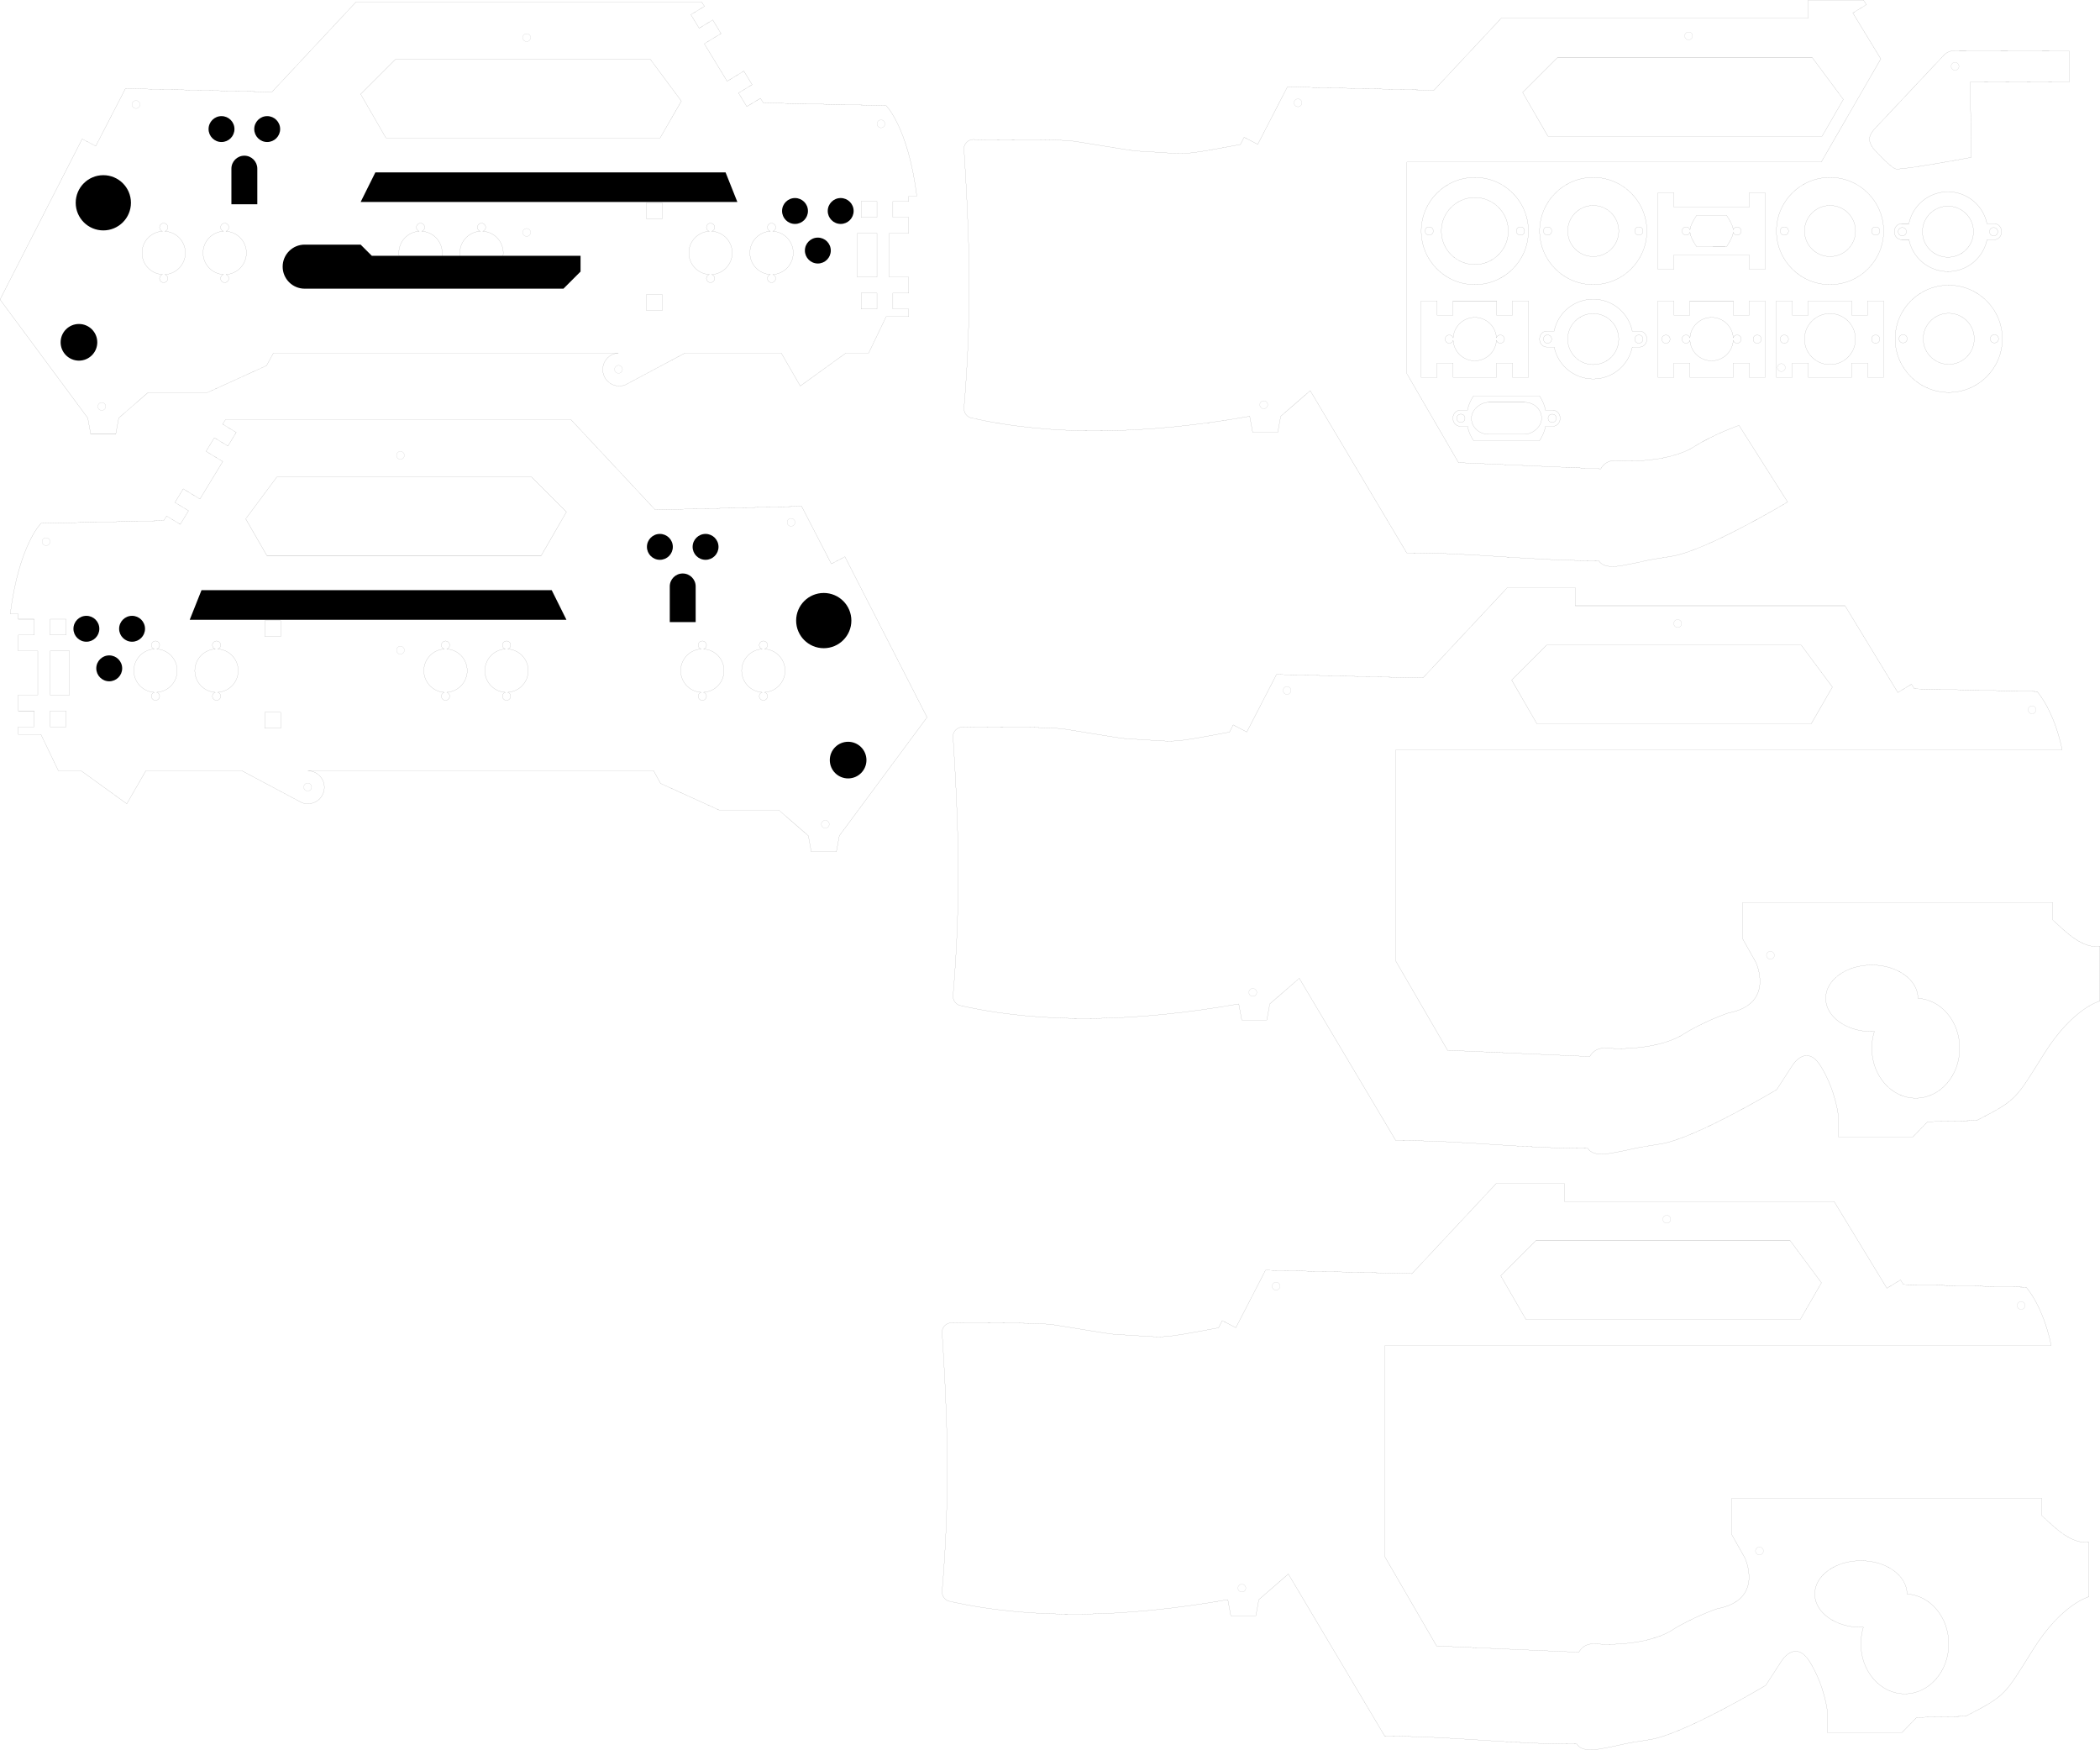 <?xml version="1.0" encoding="UTF-8" standalone="no"?>
<!-- Created with Inkscape (http://www.inkscape.org/) -->

<svg
   xmlns:dc="http://purl.org/dc/elements/1.1/"
   xmlns:cc="http://creativecommons.org/ns#"
   xmlns:rdf="http://www.w3.org/1999/02/22-rdf-syntax-ns#"
   xmlns:svg="http://www.w3.org/2000/svg"
   xmlns="http://www.w3.org/2000/svg"
   xmlns:xlink="http://www.w3.org/1999/xlink"
   xmlns:sodipodi="http://sodipodi.sourceforge.net/DTD/sodipodi-0.dtd"
   xmlns:inkscape="http://www.inkscape.org/namespaces/inkscape"
   width="2852.916"
   height="2376.922"
   id="svg4402"
   version="1.1"
   inkscape:version="0.48.4 r9939"
   sodipodi:docname="Seburo_C-26a_fixed.svg">
  <defs
     id="defs4404">
    <linearGradient
       inkscape:collect="always"
       xlink:href="#linearGradient6111"
       id="linearGradient6125"
       x1="1201.177"
       y1="2299.799"
       x2="1899.094"
       y2="2299.799"
       gradientUnits="userSpaceOnUse"
       gradientTransform="translate(-248.902,-3282.93)" />
    <linearGradient
       id="linearGradient6111">
      <stop
         style="stop-color:#202020;stop-opacity:1;"
         offset="0"
         id="stop6113" />
      <stop
         style="stop-color:#1b1b1b;stop-opacity:1;"
         offset="1"
         id="stop6115" />
    </linearGradient>
    <linearGradient
       inkscape:collect="always"
       xlink:href="#linearGradient4635"
       id="linearGradient6105"
       x1="978.786"
       y1="1208.33"
       x2="1647.585"
       y2="1208.33"
       gradientUnits="userSpaceOnUse"
       gradientTransform="translate(-248.902,-2715.29)" />
    <linearGradient
       id="linearGradient4635">
      <stop
         id="stop4643"
         offset="0"
         style="stop-color:#464646;stop-opacity:1;" />
      <stop
         style="stop-color:#a5a5a5;stop-opacity:1;"
         offset="1"
         id="stop4639" />
    </linearGradient>
    <linearGradient
       inkscape:collect="always"
       xlink:href="#linearGradient4635"
       id="linearGradient6097"
       x1="609.458"
       y1="1492.164"
       x2="1855.966"
       y2="1492.164"
       gradientUnits="userSpaceOnUse"
       gradientTransform="translate(-248.902,-2715.29)" />
    <linearGradient
       id="linearGradient5312">
      <stop
         id="stop5314"
         offset="0"
         style="stop-color:#464646;stop-opacity:1;" />
      <stop
         style="stop-color:#a5a5a5;stop-opacity:1;"
         offset="1"
         id="stop5316" />
    </linearGradient>
  </defs>
  <sodipodi:namedview
     id="base"
     pagecolor="#ffffff"
     bordercolor="#666666"
     borderopacity="1.0"
     inkscape:pageopacity="0.0"
     inkscape:pageshadow="2"
     inkscape:zoom="0.15289473"
     inkscape:cx="1183.9051"
     inkscape:cy="1476.3787"
     inkscape:document-units="in"
     inkscape:current-layer="layer1"
     showgrid="false"
     units="in"
     fit-margin-top="0"
     fit-margin-left="0"
     fit-margin-right="0"
     fit-margin-bottom="0"
     inkscape:window-width="1366"
     inkscape:window-height="716"
     inkscape:window-x="0"
     inkscape:window-y="0"
     inkscape:window-maximized="1"
     inkscape:snap-object-midpoints="true"
     inkscape:object-paths="true"
     inkscape:object-nodes="true"
     inkscape:snap-smooth-nodes="true"
     inkscape:snap-midpoints="true" />
  <g
     inkscape:label="Layer 1"
     inkscape:groupmode="layer"
     id="layer1"
     transform="translate(541.973,1205.036)">
    <g
       id="g4130"
       transform="matrix(0,1,-1,0,2453.956,-4237.373)">
      <path
         style="fill:none;stroke:#000000;stroke-width:0.09;stroke-linecap:butt;stroke-linejoin:miter;stroke-miterlimit:4;stroke-opacity:1;stroke-dasharray:none"
         d="m 3246.101,317.884 c 0,0 18.027,96.569 15.572,103.092 -2.924,7.77 -27.027,29.527 -27.027,29.527 0,0 -7.212,5.673 -13.17,5.745 -6.476,0.079 -13.538,-6.504 -13.538,-6.504 l -101.433,-95.368 c -3.351,-3.715 -5.408,-8.675 -5.408,-14.117 l 0.21,-155.096 42.854,0 -0.354,134.154 z"
         id="path3130-9"
         inkscape:connector-curvature="0"
         sodipodi:nodetypes="csccccccccc"
         inkscape:transform-center-x="-58.659297"
         inkscape:transform-center-y="3.0746368" />
      <path
         sodipodi:type="arc"
         style="color:#000000;fill:none;stroke:#000000;stroke-width:0.09;stroke-linecap:butt;stroke-linejoin:miter;stroke-miterlimit:4;stroke-opacity:1;stroke-dasharray:none;stroke-dashoffset:0;marker:none;visibility:visible;display:inline;overflow:visible;enable-background:accumulate"
         id="path3134-7"
         sodipodi:cx="1197.4375"
         sodipodi:cy="1675.6411"
         sodipodi:rx="7.5341849"
         sodipodi:ry="7.5341849"
         d="m 1204.972,1675.641 c 0,4.161 -3.373,7.534 -7.534,7.534 -4.161,0 -7.534,-3.373 -7.534,-7.534 0,-4.161 3.373,-7.534 7.534,-7.534 4.161,0 7.534,3.373 7.534,7.534 z"
         transform="matrix(0.711,0,0,0.71,2271.043,-849.741)" />
    </g>
    <g
       id="g11718"
       transform="translate(1216.523,65.404)">
      <g
         id="g5070-0"
         transform="translate(77.987,1519.387)">
        <path
           style="fill:none;stroke:#000000;stroke-width:0.09;stroke-linecap:butt;stroke-linejoin:miter;stroke-miterlimit:4;stroke-opacity:1;stroke-dasharray:none"
           d="m 196.34,-1182.398 -114.625,122.594 -198.906,-4.719 -40.344,78.125 -18.5,-9.625 -5.031,9.781 c -89.29,16.567 -65.945,12.693 -140.719,8.938 -8.426,-0.423 -79.789,-12.876 -88.031,-13.656 -32.512,-3.08 -94.06,-0.773 -131.938,-1.844 -0.494,-0.212 -1.186,-0.281 -1.906,-0.281 -7.18,0 -13.003,5.813 -13,12.5 6.644,105.348 11.889,213.689 0,352.969 10e-5,5.987 3.938,10.981 9.125,12.625 111.42,25.289 238.947,22.651 379.094,-2.031 l 4.031,21.781 34.094,0 4,-21.781 40.094,-34.812 131.062,220.344 c 97.844,0 163.031,10.594 260.875,10.594 3.347,5.63 11.67,10.262 31.406,6.688 40.093,-7.26 20.02,-5.302 67.188,-12.562 47.168,-7.26 158.031,-73.812 158.031,-73.812 l 21.219,-32.688 c 0,0 18.86,-31.452 38.906,1.219 20.046,32.671 23.594,66.562 23.594,66.562 l 0,29.031 101.312,0 20.031,-20.562 66.531,-1.656 c 55.032,-28.236 52.529,-28.258 91.719,-90.719 39.189,-62.461 75.875,-71.562 75.875,-71.562 l 0,-73.781 c -24.781,1.703 -44.342,-18.041 -64.219,-36.469 l 0,-23.562 -421.062,0 -0.125,49.344 17.906,31.812 c 0,0 27.137,56.868 -37.719,68.969 0,0 -34.262,11.725 -62.562,29.875 0,0 -31.771,21.661 -101.344,18.031 0,0 -15.896,-3.325 -23.938,11.156 l -193.25,-8.5 -70.094,-120.719 0,-287.469 905.063,0 c -11.482,-54.888 -34.094,-79.125 -34.094,-79.125 l -166.625,-3.625 -4.049,-6.243 -18.489,11.251 -71.752,-117.883 -366.491,0 0,-24.5 -92.344,0 z m 53.438,78 345.906,0 42.344,56.969 -28.813,49.937 -372.594,0 -34.312,-59.437 z m 441.781,434.5 c 34.63,0 62.719,20.245 62.719,45.219 l 0,0.062 c 31.573,1.774 56.656,31.431 56.656,67.75 0,37.46 -26.722,67.844 -59.688,67.844 -32.965,0 -59.688,-30.384 -59.688,-67.844 0,-7.958 1.222,-15.593 3.438,-22.687 -1.131,0.044 -2.291,0.094 -3.438,0.094 -34.63,0 -62.688,-20.245 -62.688,-45.219 0,-24.974 28.057,-45.219 62.688,-45.219 z"
           id="path4320-1-6-8-3"
           inkscape:connector-curvature="0"
           sodipodi:nodetypes="ccccccsscsccccccccccssccscccccsccccccccccccccccccccccccccccccccscssscsscc" />
        <path
           sodipodi:type="arc"
           style="color:#000000;fill:none;stroke:#000000;stroke-width:0.09;stroke-linecap:butt;stroke-linejoin:miter;stroke-miterlimit:4;stroke-opacity:1;stroke-dasharray:none;stroke-dashoffset:0;marker:none;visibility:visible;display:inline;overflow:visible;enable-background:accumulate"
           id="path3134-0-4-6-6"
           sodipodi:cx="1197.4375"
           sodipodi:cy="1675.6411"
           sodipodi:rx="7.5341849"
           sodipodi:ry="7.5341849"
           d="m 1204.972,1675.641 c 0,4.161 -3.373,7.534 -7.534,7.534 -4.161,0 -7.534,-3.373 -7.534,-7.534 0,-4.161 3.373,-7.534 7.534,-7.534 4.161,0 7.534,3.373 7.534,7.534 z"
           transform="matrix(0.711,0,0,0.71,-297.561,-1872.836)" />
      </g>
      <path
         sodipodi:type="arc"
         style="color:#000000;fill:none;stroke:#000000;stroke-width:0.09;stroke-linecap:butt;stroke-linejoin:miter;stroke-miterlimit:4;stroke-opacity:1;stroke-dasharray:none;stroke-dashoffset:0;marker:none;visibility:visible;display:inline;overflow:visible;enable-background:accumulate"
         id="path3134-0-7-4"
         sodipodi:cx="1197.4375"
         sodipodi:cy="1675.6411"
         sodipodi:rx="7.5341849"
         sodipodi:ry="7.5341849"
         d="m 1204.972,1675.641 c 0,4.161 -3.373,7.534 -7.534,7.534 -4.161,0 -7.534,-3.373 -7.534,-7.534 0,-4.161 3.373,-7.534 7.534,-7.534 4.161,0 7.534,3.373 7.534,7.534 z"
         transform="matrix(0.711,0,0,0.71,-876.291,-713.13)" />
      <path
         sodipodi:type="arc"
         style="color:#000000;fill:none;stroke:#000000;stroke-width:0.09;stroke-linecap:butt;stroke-linejoin:miter;stroke-miterlimit:4;stroke-opacity:1;stroke-dasharray:none;stroke-dashoffset:0;marker:none;visibility:visible;display:inline;overflow:visible;enable-background:accumulate"
         id="path3134-0-2-7"
         sodipodi:cx="1197.4375"
         sodipodi:cy="1675.6411"
         sodipodi:rx="7.5341849"
         sodipodi:ry="7.5341849"
         d="m 1204.972,1675.641 c 0,4.161 -3.373,7.534 -7.534,7.534 -4.161,0 -7.534,-3.373 -7.534,-7.534 0,-4.161 3.373,-7.534 7.534,-7.534 4.161,0 7.534,3.373 7.534,7.534 z"
         transform="matrix(0.711,0,0,0.71,-922.758,-303.009)" />
      <path
         sodipodi:type="arc"
         style="color:#000000;fill:none;stroke:#000000;stroke-width:0.09;stroke-linecap:butt;stroke-linejoin:miter;stroke-miterlimit:4;stroke-opacity:1;stroke-dasharray:none;stroke-dashoffset:0;marker:none;visibility:visible;display:inline;overflow:visible;enable-background:accumulate"
         id="path3134-0-1-3"
         sodipodi:cx="1197.4375"
         sodipodi:cy="1675.6411"
         sodipodi:rx="7.5341849"
         sodipodi:ry="7.5341849"
         d="m 1204.972,1675.641 c 0,4.161 -3.373,7.534 -7.534,7.534 -4.161,0 -7.534,-3.373 -7.534,-7.534 0,-4.161 3.373,-7.534 7.534,-7.534 4.161,0 7.534,3.373 7.534,7.534 z"
         transform="matrix(0.711,0,0,0.71,-345.539,-804.044)" />
      <path
         sodipodi:type="arc"
         style="color:#000000;fill:none;stroke:#000000;stroke-width:0.09;stroke-linecap:butt;stroke-linejoin:miter;stroke-miterlimit:4;stroke-opacity:1;stroke-dasharray:none;stroke-dashoffset:0;marker:none;visibility:visible;display:inline;overflow:visible;enable-background:accumulate"
         id="path3134-0-6-0"
         sodipodi:cx="1197.4375"
         sodipodi:cy="1675.6411"
         sodipodi:rx="7.5341849"
         sodipodi:ry="7.5341849"
         d="m 1204.972,1675.641 c 0,4.161 -3.373,7.534 -7.534,7.534 -4.161,0 -7.534,-3.373 -7.534,-7.534 0,-4.161 3.373,-7.534 7.534,-7.534 4.161,0 7.534,3.373 7.534,7.534 z"
         transform="matrix(0.711,0,0,0.71,135.882,-686.866)" />
    </g>
    <g
       id="g11727"
       transform="translate(-294.32,-52.324)">
      <g
         id="g5070"
         transform="translate(1603.701,827.959)">
        <path
           style="fill:none;stroke:#000000;stroke-width:0.09;stroke-linecap:butt;stroke-linejoin:miter;stroke-miterlimit:4;stroke-opacity:1;stroke-dasharray:none"
           d="m 196.34,-1182.398 -114.625,122.594 -198.906,-4.719 -40.344,78.125 -18.5,-9.625 -5.031,9.781 c -89.29,16.567 -65.945,12.693 -140.719,8.938 -8.426,-0.423 -79.789,-12.876 -88.031,-13.656 -32.512,-3.08 -94.06,-0.773 -131.938,-1.844 -0.494,-0.212 -1.186,-0.281 -1.906,-0.281 -7.18,0 -13.003,5.813 -13,12.5 6.644,105.348 11.889,213.689 0,352.969 10e-5,5.987 3.938,10.981 9.125,12.625 111.42,25.289 238.947,22.651 379.094,-2.031 l 4.031,21.781 34.094,0 4,-21.781 40.094,-34.812 131.062,220.344 c 97.844,0 163.031,10.594 260.875,10.594 3.347,5.63 11.67,10.262 31.406,6.688 40.093,-7.26 20.02,-5.302 67.188,-12.562 47.168,-7.26 158.031,-73.812 158.031,-73.812 l 21.219,-32.688 c 0,0 18.86,-31.452 38.906,1.219 20.046,32.671 23.594,66.562 23.594,66.562 l 0,29.031 101.312,0 20.031,-20.562 66.531,-1.656 c 55.032,-28.236 52.529,-28.258 91.719,-90.719 39.189,-62.461 75.875,-71.562 75.875,-71.562 l 0,-73.781 c -24.781,1.703 -44.342,-18.041 -64.219,-36.469 l 0,-23.562 -421.062,0 -0.125,49.344 17.906,31.812 c 0,0 27.137,56.868 -37.719,68.969 0,0 -34.262,11.725 -62.562,29.875 0,0 -31.771,21.661 -101.344,18.031 0,0 -15.896,-3.325 -23.938,11.156 l -193.25,-8.5 -70.094,-120.719 0,-287.469 905.063,0 c -11.482,-54.888 -34.094,-79.125 -34.094,-79.125 l -166.625,-3.625 -4.049,-6.243 -18.489,11.251 -71.79,-117.883 -366.454,0 0,-24.5 -92.344,0 z m 53.438,78 345.906,0 42.344,56.969 -28.813,49.937 -372.594,0 -34.312,-59.437 z m 441.781,434.5 c 34.63,0 62.719,20.245 62.719,45.219 l 0,0.062 c 31.573,1.774 56.656,31.431 56.656,67.75 0,37.46 -26.722,67.844 -59.688,67.844 -32.965,0 -59.688,-30.384 -59.688,-67.844 0,-7.958 1.222,-15.593 3.438,-22.687 -1.131,0.044 -2.291,0.094 -3.438,0.094 -34.63,0 -62.688,-20.245 -62.688,-45.219 0,-24.974 28.057,-45.219 62.688,-45.219 z"
           id="path4320-1-6-8"
           inkscape:connector-curvature="0"
           sodipodi:nodetypes="ccccccsscsccccccccccssccscccccsccccccccccccccccccccccccccccccccscssscsscc" />
        <path
           sodipodi:type="arc"
           style="color:#000000;fill:none;stroke:#000000;stroke-width:0.09;stroke-linecap:butt;stroke-linejoin:miter;stroke-miterlimit:4;stroke-opacity:1;stroke-dasharray:none;stroke-dashoffset:0;marker:none;visibility:visible;display:inline;overflow:visible;enable-background:accumulate"
           id="path3134-0-4-6"
           sodipodi:cx="1197.4375"
           sodipodi:cy="1675.6411"
           sodipodi:rx="7.5341849"
           sodipodi:ry="7.5341849"
           d="m 1204.972,1675.641 c 0,4.161 -3.373,7.534 -7.534,7.534 -4.161,0 -7.534,-3.373 -7.534,-7.534 0,-4.161 3.373,-7.534 7.534,-7.534 4.161,0 7.534,3.373 7.534,7.534 z"
           transform="matrix(0.711,0,0,0.71,-297.561,-1872.836)" />
      </g>
      <path
         sodipodi:type="arc"
         style="color:#000000;fill:none;stroke:#000000;stroke-width:0.09;stroke-linecap:butt;stroke-linejoin:miter;stroke-miterlimit:4;stroke-opacity:1;stroke-dasharray:none;stroke-dashoffset:0;marker:none;visibility:visible;display:inline;overflow:visible;enable-background:accumulate"
         id="path3134-0-7-1"
         sodipodi:cx="1197.4375"
         sodipodi:cy="1675.6411"
         sodipodi:rx="7.5341849"
         sodipodi:ry="7.5341849"
         d="m 1204.972,1675.641 c 0,4.161 -3.373,7.534 -7.534,7.534 -4.161,0 -7.534,-3.373 -7.534,-7.534 0,-4.161 3.373,-7.534 7.534,-7.534 4.161,0 7.534,3.373 7.534,7.534 z"
         transform="matrix(0.711,0,0,0.71,649.423,-1404.559)" />
      <path
         sodipodi:type="arc"
         style="color:#000000;fill:none;stroke:#000000;stroke-width:0.09;stroke-linecap:butt;stroke-linejoin:miter;stroke-miterlimit:4;stroke-opacity:1;stroke-dasharray:none;stroke-dashoffset:0;marker:none;visibility:visible;display:inline;overflow:visible;enable-background:accumulate"
         id="path3134-0-2-6"
         sodipodi:cx="1197.4375"
         sodipodi:cy="1675.6411"
         sodipodi:rx="7.5341849"
         sodipodi:ry="7.5341849"
         d="m 1204.972,1675.641 c 0,4.161 -3.373,7.534 -7.534,7.534 -4.161,0 -7.534,-3.373 -7.534,-7.534 0,-4.161 3.373,-7.534 7.534,-7.534 4.161,0 7.534,3.373 7.534,7.534 z"
         transform="matrix(0.711,0,0,0.71,602.956,-994.437)" />
      <path
         sodipodi:type="arc"
         style="color:#000000;fill:none;stroke:#000000;stroke-width:0.09;stroke-linecap:butt;stroke-linejoin:miter;stroke-miterlimit:4;stroke-opacity:1;stroke-dasharray:none;stroke-dashoffset:0;marker:none;visibility:visible;display:inline;overflow:visible;enable-background:accumulate"
         id="path3134-0-1-31"
         sodipodi:cx="1197.4375"
         sodipodi:cy="1675.6411"
         sodipodi:rx="7.5341849"
         sodipodi:ry="7.5341849"
         d="m 1204.972,1675.641 c 0,4.161 -3.373,7.534 -7.534,7.534 -4.161,0 -7.534,-3.373 -7.534,-7.534 0,-4.161 3.373,-7.534 7.534,-7.534 4.161,0 7.534,3.373 7.534,7.534 z"
         transform="matrix(0.711,0,0,0.71,1180.175,-1495.473)" />
      <path
         sodipodi:type="arc"
         style="color:#000000;fill:none;stroke:#000000;stroke-width:0.09;stroke-linecap:butt;stroke-linejoin:miter;stroke-miterlimit:4;stroke-opacity:1;stroke-dasharray:none;stroke-dashoffset:0;marker:none;visibility:visible;display:inline;overflow:visible;enable-background:accumulate"
         id="path3134-0-6-3"
         sodipodi:cx="1197.4375"
         sodipodi:cy="1675.6411"
         sodipodi:rx="7.5341849"
         sodipodi:ry="7.5341849"
         d="m 1204.972,1675.641 c 0,4.161 -3.373,7.534 -7.534,7.534 -4.161,0 -7.534,-3.373 -7.534,-7.534 0,-4.161 3.373,-7.534 7.534,-7.534 4.161,0 7.534,3.373 7.534,7.534 z"
         transform="matrix(0.711,0,0,0.71,1661.596,-1378.295)" />
    </g>
    <g
       id="g11737"
       transform="translate(-313.941,26.162)">
      <g
         transform="translate(1664.731,-945.503)"
         id="g4527">
        <path
           id="path3278"
           d="m 223.221,-207.633 345.906,0 42.344,56.969 -28.813,49.937 -372.594,0 -34.312,-59.437 z"
           style="fill:none;stroke:#000000;stroke-width:0.09;stroke-linecap:butt;stroke-linejoin:miter;stroke-miterlimit:4;stroke-opacity:1;stroke-dasharray:none"
           inkscape:connector-curvature="0" />
        <path
           sodipodi:type="arc"
           style="color:#000000;fill:none;stroke:#000000;stroke-width:0.09;stroke-linecap:butt;stroke-linejoin:miter;stroke-miterlimit:4;stroke-opacity:1;stroke-dasharray:none;stroke-dashoffset:0;marker:none;visibility:visible;display:inline;overflow:visible;enable-background:accumulate"
           id="path3134-0-4-94"
           sodipodi:cx="1197.4375"
           sodipodi:cy="1675.6411"
           sodipodi:rx="7.5341849"
           sodipodi:ry="7.5341849"
           d="m 1204.972,1675.641 c 0,4.161 -3.373,7.534 -7.534,7.534 -4.161,0 -7.534,-3.373 -7.534,-7.534 0,-4.161 3.373,-7.534 7.534,-7.534 4.161,0 7.534,3.373 7.534,7.534 z"
           transform="matrix(0.711,0,0,0.71,-324.134,-976.071)" />
        <path
           sodipodi:nodetypes="ccccccccccccccccccccccsscsccccccccccsscc"
           transform="translate(-2221.454,-285.695)"
           inkscape:connector-curvature="0"
           id="path3272"
           d="m 2691.206,577.813 c 0,0 -34.262,11.725 -62.562,29.875 0,0 -31.771,21.661 -101.344,18.031 0,0 -15.896,-3.325 -23.938,11.156 l -193.25,-8.5 -70.094,-120.719 0,-287.469 562.87,0 80.936,-140.186 -37.999,-62.444 18.489,-11.251 -4.049,-6.244 -74.908,0 0,24.5 -301.776,10e-5 0,-10e-5 -115.244,0 -91.725,98.094 -198.906,-4.719 -40.344,78.125 -18.5,-9.625 -5.031,9.781 c -89.29,16.567 -65.945,12.693 -140.719,8.938 -8.426,-0.423 -79.789,-12.876 -88.031,-13.656 -32.512,-3.08 -94.06,-0.773 -131.938,-1.844 -0.494,-0.212 -1.186,-0.281 -1.906,-0.281 -7.18,0 -13.003,5.813 -13,12.5 6.644,105.347 11.889,213.689 0,352.969 1e-4,5.987 3.938,10.981 9.125,12.625 111.42,25.289 238.947,22.651 379.094,-2.031 l 4.031,21.781 34.094,0 4,-21.781 40.094,-34.812 131.062,220.344 c 97.844,0 163.031,10.594 260.875,10.594 3.347,5.63 11.67,10.262 31.406,6.688 40.093,-7.26 20.02,-5.302 67.188,-12.562 47.168,-7.26 158.031,-73.812 158.031,-73.812 z"
           style="fill:none;stroke:#000000;stroke-width:0.09;stroke-linecap:butt;stroke-linejoin:miter;stroke-miterlimit:4;stroke-opacity:1;stroke-dasharray:none" />
      </g>
      <path
         sodipodi:type="arc"
         style="color:#000000;fill:none;stroke:#000000;stroke-width:0.09;stroke-linecap:butt;stroke-linejoin:miter;stroke-miterlimit:4;stroke-opacity:1;stroke-dasharray:none;stroke-dashoffset:0;marker:none;visibility:visible;display:inline;overflow:visible;enable-background:accumulate"
         id="path3134-0-7-2"
         sodipodi:cx="1197.4375"
         sodipodi:cy="1675.6411"
         sodipodi:rx="7.5341849"
         sodipodi:ry="7.5341849"
         d="m 1204.972,1675.641 c 0,4.161 -3.373,7.534 -7.534,7.534 -4.161,0 -7.534,-3.373 -7.534,-7.534 0,-4.161 3.373,-7.534 7.534,-7.534 4.161,0 7.534,3.373 7.534,7.534 z"
         transform="matrix(0.711,0,0,0.71,683.897,-2281.256)" />
      <path
         sodipodi:type="arc"
         style="color:#000000;fill:none;stroke:#000000;stroke-width:0.09;stroke-linecap:butt;stroke-linejoin:miter;stroke-miterlimit:4;stroke-opacity:1;stroke-dasharray:none;stroke-dashoffset:0;marker:none;visibility:visible;display:inline;overflow:visible;enable-background:accumulate"
         id="path3134-0-2-1"
         sodipodi:cx="1197.4375"
         sodipodi:cy="1675.6411"
         sodipodi:rx="7.5341849"
         sodipodi:ry="7.5341849"
         d="m 1204.972,1675.641 c 0,4.161 -3.373,7.534 -7.534,7.534 -4.161,0 -7.534,-3.373 -7.534,-7.534 0,-4.161 3.373,-7.534 7.534,-7.534 4.161,0 7.534,3.373 7.534,7.534 z"
         transform="matrix(0.711,0,0,0.71,637.43,-1871.134)" />
      <path
         sodipodi:type="arc"
         style="color:#000000;fill:none;stroke:#000000;stroke-width:0.09;stroke-linecap:butt;stroke-linejoin:miter;stroke-miterlimit:4;stroke-opacity:1;stroke-dasharray:none;stroke-dashoffset:0;marker:none;visibility:visible;display:inline;overflow:visible;enable-background:accumulate"
         id="path3134-0-1-5"
         sodipodi:cx="1197.4375"
         sodipodi:cy="1675.6411"
         sodipodi:rx="7.5341849"
         sodipodi:ry="7.5341849"
         d="m 1204.972,1675.641 c 0,4.161 -3.373,7.534 -7.534,7.534 -4.161,0 -7.534,-3.373 -7.534,-7.534 0,-4.161 3.373,-7.534 7.534,-7.534 4.161,0 7.534,3.373 7.534,7.534 z"
         transform="matrix(0.711,0,0,0.71,1214.648,-2372.169)" />
    </g>
    <g
       id="g10141"
       transform="translate(-20.276,0.935)" />
    <g
       id="g11327"
       transform="matrix(0,1,-1,0,2574.672,-2236.538)">
      <g
         style="fill:none;stroke:#000000;stroke-width:0.093;stroke-miterlimit:4;stroke-opacity:1;stroke-dasharray:none"
         transform="matrix(0.964,0,0,0.964,1409.497,688.587)"
         id="g3240">
        <circle
           sodipodi:ry="5.792079"
           sodipodi:rx="5.792079"
           sodipodi:cy="912.41217"
           sodipodi:cx="54.060165"
           transform="translate(31.709,-870.115)"
           style="fill:none;stroke:#000000;stroke-width:0.093;stroke-miterlimit:4;stroke-opacity:1;stroke-dasharray:none"
           id="path4287-5"
           cx="54.06"
           cy="912.412"
           r="5.792"
           d="m 59.852,912.412 c 0,3.199 -2.593,5.792 -5.792,5.792 -3.199,0 -5.792,-2.593 -5.792,-5.792 0,-3.199 2.593,-5.792 5.792,-5.792 3.199,0 5.792,2.593 5.792,5.792 z" />
        <circle
           sodipodi:ry="5.792079"
           sodipodi:rx="5.792079"
           sodipodi:cy="1041.1122"
           sodipodi:cx="54.060165"
           transform="translate(31.709,-870.115)"
           style="fill:none;stroke:#000000;stroke-width:0.093;stroke-miterlimit:4;stroke-opacity:1;stroke-dasharray:none"
           id="path4287-5-0"
           cx="54.06"
           cy="1041.112"
           r="5.792"
           d="m 59.852,1041.112 c 0,3.199 -2.593,5.792 -5.792,5.792 -3.199,0 -5.792,-2.593 -5.792,-5.792 0,-3.199 2.593,-5.792 5.792,-5.792 3.199,0 5.792,2.593 5.792,5.792 z" />
        <path
           style="fill:none;stroke:#000000;stroke-width:0.093;stroke-miterlimit:4;stroke-opacity:1;stroke-dasharray:none"
           d="m 85.709,64.856 a 5.792,5.792 0 0 0 -5.793,5.791 5.792,5.792 0 0 0 4.027,5.514 30.549,30.549 0 0 0 -28.783,30.486 30.549,30.549 0 0 0 28.848,30.463 5.792,5.792 0 0 0 -4.092,5.539 5.792,5.792 0 0 0 5.791,5.791 5.792,5.792 0 0 0 5.793,-5.791 5.792,5.792 0 0 0 -4.037,-5.516 30.549,30.549 0 0 0 28.795,-30.486 30.549,30.549 0 0 0 -28.861,-30.465 5.792,5.792 0 0 0 4.105,-5.535 5.792,5.792 0 0 0 -5.793,-5.791 z"
           id="path4408"
           inkscape:connector-curvature="0" />
        <path
           style="fill:none;stroke:#000000;stroke-width:0.093;stroke-miterlimit:4;stroke-opacity:1;stroke-dasharray:none"
           d="m 31.799,31.079 0,22.439 20.235,0 0,22.578 -20.276,0 0,61.104 20.276,0 0,22.576 -20.235,0 0,22.441 24.441,0 60.938,0 0,-0.01 22.492,0 0,-22.441 -20.249,0 0,-22.566 20.239,0 0,-61.104 -20.239,0 0,-22.568 20.249,0 0,-22.439 -22.492,0 0,-0.01 -60.938,0 -2,0 -22.441,0 z"
           id="rect4406-0"
           inkscape:connector-curvature="0"
           sodipodi:nodetypes="ccccccccccccccccccccccccccccc" />
      </g>
    </g>
    <g
       id="g11355"
       transform="matrix(0,1,-1,0,2456.401,-1968.75)">
      <g
         style="fill:none;stroke:#000000;stroke-width:0.093;stroke-miterlimit:4;stroke-opacity:1;stroke-dasharray:none"
         transform="matrix(0.964,0,0,0.964,965.52,887.455)"
         id="g3234">
        <rect
           style="fill:none;stroke:#000000;stroke-width:0.093;stroke-miterlimit:4;stroke-opacity:1;stroke-dasharray:none"
           id="rect4344"
           width="44.911"
           height="98.927"
           x="357.536"
           y="17.185"
           ry="23.75"
           rx="22.456" />
        <path
           style="fill:none;stroke:#000000;stroke-width:0.093;stroke-miterlimit:4;stroke-opacity:1;stroke-dasharray:none"
           d="m 380.008,-8.905 c -6.207,0 -11.203,4.488 -11.203,10.062 l 0,10.502 a 56.174,56.174 0 0 0 -20.338,8.568 l 0,92.846 a 56.174,56.174 0 0 0 20.305,8.613 l 0,10.453 c 0,5.574 4.996,10.061 11.203,10.061 6.207,0 11.205,-4.486 11.205,-10.061 l 0,-10.504 a 56.174,56.174 0 0 0 20.354,-8.578 l 0,-92.822 a 56.174,56.174 0 0 0 -20.32,-8.625 l 0,-10.453 c 0,-5.574 -4.998,-10.062 -11.205,-10.062 z"
           id="path4595"
           inkscape:connector-curvature="0" />
        <circle
           sodipodi:ry="5.792079"
           sodipodi:rx="5.792079"
           sodipodi:cy="912.41223"
           sodipodi:cx="31.508617"
           transform="translate(348.5,-910.114)"
           style="fill:none;stroke:#000000;stroke-width:0.093;stroke-miterlimit:4;stroke-opacity:1;stroke-dasharray:none"
           id="path4287-5-7"
           cx="31.509"
           cy="912.412"
           r="5.792"
           d="m 37.301,912.412 c 0,3.199 -2.593,5.792 -5.792,5.792 -3.199,0 -5.792,-2.593 -5.792,-5.792 0,-3.199 2.593,-5.792 5.792,-5.792 3.199,0 5.792,2.593 5.792,5.792 z" />
        <circle
           sodipodi:ry="5.792079"
           sodipodi:rx="5.792079"
           sodipodi:cy="1041.1122"
           sodipodi:cx="31.475418"
           transform="translate(348.5,-910.114)"
           style="fill:none;stroke:#000000;stroke-width:0.093;stroke-miterlimit:4;stroke-opacity:1;stroke-dasharray:none"
           id="path4287-5-0-5"
           cx="31.475"
           cy="1041.112"
           r="5.792"
           d="m 37.267,1041.112 c 0,3.199 -2.593,5.792 -5.792,5.792 -3.199,0 -5.792,-2.593 -5.792,-5.792 0,-3.199 2.593,-5.792 5.792,-5.792 3.199,0 5.792,2.593 5.792,5.792 z" />
      </g>
    </g>
    <g
       id="g11320"
       transform="matrix(0,1,-1,0,2735.516,-2076.294)">
      <g
         style="fill:none;stroke:#000000;stroke-width:0.093;stroke-miterlimit:4;stroke-opacity:1;stroke-dasharray:none"
         transform="matrix(0.964,0,0,0.964,915.935,694.097)"
         id="g3287">
        <circle
           sodipodi:ry="5.792079"
           sodipodi:rx="5.792079"
           sodipodi:cy="912.41217"
           sodipodi:cx="54.060165"
           transform="translate(377.424,-875.829)"
           style="fill:none;stroke:#000000;stroke-width:0.093;stroke-miterlimit:4;stroke-opacity:1;stroke-dasharray:none"
           id="path4287-5-4"
           cx="54.06"
           cy="912.412"
           r="5.792"
           d="m 59.852,912.412 c 0,3.199 -2.593,5.792 -5.792,5.792 -3.199,0 -5.792,-2.593 -5.792,-5.792 0,-3.199 2.593,-5.792 5.792,-5.792 3.199,0 5.792,2.593 5.792,5.792 z" />
        <circle
           sodipodi:ry="5.792079"
           sodipodi:rx="5.792079"
           sodipodi:cy="1041.1122"
           sodipodi:cx="54.060165"
           transform="translate(377.424,-875.829)"
           style="fill:none;stroke:#000000;stroke-width:0.093;stroke-miterlimit:4;stroke-opacity:1;stroke-dasharray:none"
           id="path4287-5-0-2"
           cx="54.06"
           cy="1041.112"
           r="5.792"
           d="m 59.852,1041.112 c 0,3.199 -2.593,5.792 -5.792,5.792 -3.199,0 -5.792,-2.593 -5.792,-5.792 0,-3.199 2.593,-5.792 5.792,-5.792 3.199,0 5.792,2.593 5.792,5.792 z" />
        <path
           style="fill:none;stroke:#000000;stroke-width:0.093;stroke-miterlimit:4;stroke-opacity:1;stroke-dasharray:none"
           d="m 377.514,25.365 0,22.439 20.235,0 0,22.578 -20.276,0 0,61.104 20.276,0 0,22.576 -20.235,0 0,22.441 24.441,0 60.938,0 0,-0.01 22.492,0 0,-22.441 -20.249,0 0,-22.566 20.239,0 0,-61.104 -20.239,0 0,-22.568 20.249,0 0,-22.439 -22.492,0 0,-0.01 -60.938,0 -2,0 -22.441,0 z"
           id="rect4406-0-8"
           inkscape:connector-curvature="0"
           sodipodi:nodetypes="ccccccccccccccccccccccccccccc" />
        <ellipse
           sodipodi:ry="35.971184"
           sodipodi:rx="35.971188"
           sodipodi:cy="976.76251"
           sodipodi:cx="54.018314"
           transform="translate(377.424,-875.829)"
           style="fill:none;stroke:#000000;stroke-width:0.093;stroke-miterlimit:4;stroke-opacity:1;stroke-dasharray:none"
           id="path4595-7"
           cx="54.018"
           cy="976.763"
           rx="35.971"
           ry="35.971"
           d="m 89.99,976.763 c 0,19.866 -16.105,35.971 -35.971,35.971 -19.866,0 -35.971,-16.105 -35.971,-35.971 0,-19.866 16.105,-35.971 35.971,-35.971 19.866,0 35.971,16.105 35.971,35.971 z" />
      </g>
    </g>
    <g
       id="g11369"
       transform="matrix(0,1,-1,0,3216.362,-2222.193)">
      <g
         style="fill:none;stroke:#000000;stroke-width:0.093;stroke-miterlimit:4;stroke-opacity:1;stroke-dasharray:none"
         transform="matrix(0.964,0,0,0.964,932.463,769.534)"
         id="g3320">
        <path
           style="fill:none;stroke:#000000;stroke-width:0.093;stroke-miterlimit:4;stroke-opacity:1;stroke-dasharray:none"
           d="m 414.301,279.667 c -6.207,0 -11.203,4.488 -11.203,10.062 l 0,10.502 a 56.174,56.174 0 0 0 -44.986,54.988 56.174,56.174 0 0 0 44.953,55.039 l 0,10.453 c 0,5.574 4.996,10.061 11.203,10.061 6.207,0 11.205,-4.486 11.205,-10.061 l 0,-10.504 a 56.174,56.174 0 0 0 44.986,-54.988 56.174,56.174 0 0 0 -44.953,-55.037 l 0,-10.453 c 0,-5.574 -4.998,-10.062 -11.205,-10.062 z"
           id="path4595-4"
           inkscape:connector-curvature="0" />
        <circle
           sodipodi:ry="5.792079"
           sodipodi:rx="5.792079"
           sodipodi:cy="912.41211"
           sodipodi:cx="56.235291"
           transform="translate(358.067,-621.542)"
           style="fill:none;stroke:#000000;stroke-width:0.093;stroke-miterlimit:4;stroke-opacity:1;stroke-dasharray:none"
           id="path4287-5-7-8"
           cx="56.235"
           cy="912.412"
           r="5.792"
           d="m 62.027,912.412 c 0,3.199 -2.593,5.792 -5.792,5.792 -3.199,0 -5.792,-2.593 -5.792,-5.792 0,-3.199 2.593,-5.792 5.792,-5.792 3.199,0 5.792,2.593 5.792,5.792 z" />
        <circle
           sodipodi:ry="5.792079"
           sodipodi:rx="5.792079"
           sodipodi:cy="1041.1121"
           sodipodi:cx="56.202087"
           transform="translate(358.067,-621.542)"
           style="fill:none;stroke:#000000;stroke-width:0.093;stroke-miterlimit:4;stroke-opacity:1;stroke-dasharray:none"
           id="path4287-5-0-5-9"
           cx="56.202"
           cy="1041.112"
           r="5.792"
           d="m 61.994,1041.112 c 0,3.199 -2.593,5.792 -5.792,5.792 -3.199,0 -5.792,-2.593 -5.792,-5.792 0,-3.199 2.593,-5.792 5.792,-5.792 3.199,0 5.792,2.593 5.792,5.792 z" />
        <circle
           sodipodi:ry="35.971184"
           sodipodi:rx="35.971184"
           sodipodi:cy="976.75952"
           sodipodi:cx="56.24992"
           transform="translate(358.067,-621.542)"
           style="fill:none;stroke:#000000;stroke-width:0.093;stroke-miterlimit:4;stroke-opacity:1;stroke-dasharray:none"
           id="path4595-7-0"
           cx="56.25"
           cy="976.76"
           r="35.971"
           d="m 92.221,976.76 c 0,19.866 -16.105,35.971 -35.971,35.971 -19.866,0 -35.971,-16.105 -35.971,-35.971 0,-19.866 16.105,-35.971 35.971,-35.971 19.866,0 35.971,16.105 35.971,35.971 z" />
      </g>
    </g>
    <g
       id="g11376"
       transform="matrix(0,1,-1,0,2573.587,-2383.325)">
      <g
         style="fill:none;stroke:#000000;stroke-width:0.093;stroke-miterlimit:4;stroke-opacity:1;stroke-dasharray:none"
         transform="matrix(0.964,0,0,0.964,1260.744,753.006)"
         id="g3353">
        <circle
           sodipodi:ry="5.792079"
           sodipodi:rx="5.792079"
           sodipodi:cy="912.41211"
           sodipodi:cx="56.235291"
           transform="translate(183.75,-604.397)"
           style="fill:none;stroke:#000000;stroke-width:0.093;stroke-miterlimit:4;stroke-opacity:1;stroke-dasharray:none"
           id="path4287-5-7-0"
           cx="56.235"
           cy="912.412"
           r="5.792"
           d="m 62.027,912.412 c 0,3.199 -2.593,5.792 -5.792,5.792 -3.199,0 -5.792,-2.593 -5.792,-5.792 0,-3.199 2.593,-5.792 5.792,-5.792 3.199,0 5.792,2.593 5.792,5.792 z" />
        <circle
           sodipodi:ry="5.792079"
           sodipodi:rx="5.792079"
           sodipodi:cy="1041.1121"
           sodipodi:cx="56.202087"
           transform="translate(183.75,-604.397)"
           style="fill:none;stroke:#000000;stroke-width:0.093;stroke-miterlimit:4;stroke-opacity:1;stroke-dasharray:none"
           id="path4287-5-0-5-0"
           cx="56.202"
           cy="1041.112"
           r="5.792"
           d="m 61.994,1041.112 c 0,3.199 -2.593,5.792 -5.792,5.792 -3.199,0 -5.792,-2.593 -5.792,-5.792 0,-3.199 2.593,-5.792 5.792,-5.792 3.199,0 5.792,2.593 5.792,5.792 z" />
        <circle
           sodipodi:ry="75.53949"
           sodipodi:rx="75.53949"
           sodipodi:cy="976.75952"
           sodipodi:cx="56.249924"
           transform="translate(183.75,-604.397)"
           style="fill:none;stroke:#000000;stroke-width:0.093;stroke-miterlimit:4;stroke-opacity:1;stroke-dasharray:none"
           id="path4595-7-5"
           cx="56.25"
           cy="976.76"
           r="75.539"
           d="m 131.789,976.76 c 0,41.719 -33.82,75.539 -75.539,75.539 -41.719,0 -75.539,-33.82 -75.539,-75.539 0,-41.719 33.82,-75.539 75.539,-75.539 41.719,0 75.539,33.82 75.539,75.539 z" />
        <circle
           sodipodi:ry="47.212177"
           sodipodi:rx="47.212177"
           sodipodi:cy="976.75952"
           sodipodi:cx="56.249924"
           transform="translate(183.75,-604.397)"
           style="fill:none;stroke:#000000;stroke-width:0.093;stroke-miterlimit:4;stroke-opacity:1;stroke-dasharray:none"
           id="path4595-7-9"
           cx="56.25"
           cy="976.76"
           r="47.212"
           d="m 103.462,976.76 c 0,26.075 -21.138,47.212 -47.212,47.212 -26.075,0 -47.212,-21.138 -47.212,-47.212 0,-26.075 21.138,-47.212 47.212,-47.212 26.075,0 47.212,21.138 47.212,47.212 z" />
      </g>
    </g>
    <g
       id="g11348"
       transform="matrix(0,1,-1,0,3057.091,-2236.912)">
      <g
         style="fill:none;stroke:#000000;stroke-width:0.093;stroke-miterlimit:4;stroke-opacity:1;stroke-dasharray:none"
         transform="matrix(0.964,0,0,0.964,1084.444,380.592)"
         id="g3400">
        <circle
           sodipodi:ry="5.792079"
           sodipodi:rx="5.792079"
           sodipodi:cy="912.41211"
           sodipodi:cx="56.235291"
           transform="translate(366.607,-384.397)"
           style="fill:none;stroke:#000000;stroke-width:0.093;stroke-miterlimit:4;stroke-opacity:1;stroke-dasharray:none"
           id="path4287-5-7-7"
           cx="56.235"
           cy="912.412"
           r="5.792"
           d="m 62.027,912.412 c 0,3.199 -2.593,5.792 -5.792,5.792 -3.199,0 -5.792,-2.593 -5.792,-5.792 0,-3.199 2.593,-5.792 5.792,-5.792 3.199,0 5.792,2.593 5.792,5.792 z" />
        <circle
           sodipodi:ry="5.792079"
           sodipodi:rx="5.792079"
           sodipodi:cy="1041.1121"
           sodipodi:cx="56.202087"
           transform="translate(366.607,-384.397)"
           style="fill:none;stroke:#000000;stroke-width:0.093;stroke-miterlimit:4;stroke-opacity:1;stroke-dasharray:none"
           id="path4287-5-0-5-4"
           cx="56.202"
           cy="1041.112"
           r="5.792"
           d="m 61.994,1041.112 c 0,3.199 -2.593,5.792 -5.792,5.792 -3.199,0 -5.792,-2.593 -5.792,-5.792 0,-3.199 2.593,-5.792 5.792,-5.792 3.199,0 5.792,2.593 5.792,5.792 z" />
        <circle
           sodipodi:ry="35.971184"
           sodipodi:rx="35.971184"
           sodipodi:cy="976.75952"
           sodipodi:cx="56.24992"
           transform="translate(366.607,-384.397)"
           style="fill:none;stroke:#000000;stroke-width:0.093;stroke-miterlimit:4;stroke-opacity:1;stroke-dasharray:none"
           id="path4595-7-4"
           cx="56.25"
           cy="976.76"
           r="35.971"
           d="m 92.221,976.76 c 0,19.866 -16.105,35.971 -35.971,35.971 -19.866,0 -35.971,-16.105 -35.971,-35.971 0,-19.866 16.105,-35.971 35.971,-35.971 19.866,0 35.971,16.105 35.971,35.971 z" />
        <circle
           sodipodi:ry="75.53949"
           sodipodi:rx="75.53949"
           sodipodi:cy="976.75952"
           sodipodi:cx="56.249924"
           transform="translate(366.607,-384.397)"
           style="fill:none;stroke:#000000;stroke-width:0.093;stroke-miterlimit:4;stroke-opacity:1;stroke-dasharray:none"
           id="path4595-7-5-5"
           cx="56.25"
           cy="976.76"
           r="75.539"
           d="m 131.789,976.76 c 0,41.719 -33.82,75.539 -75.539,75.539 -41.719,0 -75.539,-33.82 -75.539,-75.539 0,-41.719 33.82,-75.539 75.539,-75.539 41.719,0 75.539,33.82 75.539,75.539 z" />
      </g>
    </g>
    <g
       id="g3234-1"
       transform="matrix(0.964,0,0,0.964,1361.917,909.847)"
       style="fill:none;stroke:#000000;stroke-width:0.093;stroke-miterlimit:4;stroke-opacity:1;stroke-dasharray:none" />
    <g
       id="g11362"
       transform="matrix(0,1,-1,0,2727.402,-1887.68)">
      <g
         style="fill:none;stroke:#000000;stroke-width:0.093;stroke-miterlimit:4;stroke-opacity:1;stroke-dasharray:none"
         transform="matrix(0.964,0,0,0.964,743.849,762.504)"
         id="g3320-7">
        <path
           style="fill:none;stroke:#000000;stroke-width:0.093;stroke-miterlimit:4;stroke-opacity:1;stroke-dasharray:none"
           d="m 414.301,279.667 c -6.207,0 -11.203,4.488 -11.203,10.062 l 0,10.502 a 56.174,56.174 0 0 0 -44.986,54.988 56.174,56.174 0 0 0 44.953,55.039 l 0,10.453 c 0,5.574 4.996,10.061 11.203,10.061 6.207,0 11.205,-4.486 11.205,-10.061 l 0,-10.504 a 56.174,56.174 0 0 0 44.986,-54.988 56.174,56.174 0 0 0 -44.953,-55.037 l 0,-10.453 c 0,-5.574 -4.998,-10.062 -11.205,-10.062 z"
           id="path4595-4-3"
           inkscape:connector-curvature="0" />
        <circle
           sodipodi:ry="5.792079"
           sodipodi:rx="5.792079"
           sodipodi:cy="912.41211"
           sodipodi:cx="56.235291"
           transform="translate(358.067,-621.542)"
           style="fill:none;stroke:#000000;stroke-width:0.093;stroke-miterlimit:4;stroke-opacity:1;stroke-dasharray:none"
           id="path4287-5-7-8-6"
           cx="56.235"
           cy="912.412"
           r="5.792"
           d="m 62.027,912.412 c 0,3.199 -2.593,5.792 -5.792,5.792 -3.199,0 -5.792,-2.593 -5.792,-5.792 0,-3.199 2.593,-5.792 5.792,-5.792 3.199,0 5.792,2.593 5.792,5.792 z" />
        <circle
           sodipodi:ry="5.792079"
           sodipodi:rx="5.792079"
           sodipodi:cy="1041.1121"
           sodipodi:cx="56.202087"
           transform="translate(358.067,-621.542)"
           style="fill:none;stroke:#000000;stroke-width:0.093;stroke-miterlimit:4;stroke-opacity:1;stroke-dasharray:none"
           id="path4287-5-0-5-9-8"
           cx="56.202"
           cy="1041.112"
           r="5.792"
           d="m 61.994,1041.112 c 0,3.199 -2.593,5.792 -5.792,5.792 -3.199,0 -5.792,-2.593 -5.792,-5.792 0,-3.199 2.593,-5.792 5.792,-5.792 3.199,0 5.792,2.593 5.792,5.792 z" />
        <circle
           sodipodi:ry="35.971184"
           sodipodi:rx="35.971184"
           sodipodi:cy="976.75952"
           sodipodi:cx="56.24992"
           transform="translate(358.067,-621.542)"
           style="fill:none;stroke:#000000;stroke-width:0.093;stroke-miterlimit:4;stroke-opacity:1;stroke-dasharray:none"
           id="path4595-7-0-3"
           cx="56.25"
           cy="976.76"
           r="35.971"
           d="m 92.221,976.76 c 0,19.866 -16.105,35.971 -35.971,35.971 -19.866,0 -35.971,-16.105 -35.971,-35.971 0,-19.866 16.105,-35.971 35.971,-35.971 19.866,0 35.971,16.105 35.971,35.971 z" />
      </g>
    </g>
    <g
       id="g11341"
       transform="matrix(0,1,-1,0,2885.709,-2575.558)">
      <g
         style="fill:none;stroke:#000000;stroke-width:0.093;stroke-miterlimit:4;stroke-opacity:1;stroke-dasharray:none"
         transform="matrix(0.964,0,0,0.964,1276.677,370.483)"
         id="g3400-1">
        <circle
           sodipodi:ry="5.792079"
           sodipodi:rx="5.792079"
           sodipodi:cy="912.41211"
           sodipodi:cx="56.235291"
           transform="translate(366.607,-384.397)"
           style="fill:none;stroke:#000000;stroke-width:0.093;stroke-miterlimit:4;stroke-opacity:1;stroke-dasharray:none"
           id="path4287-5-7-7-1"
           cx="56.235"
           cy="912.412"
           r="5.792"
           d="m 62.027,912.412 c 0,3.199 -2.593,5.792 -5.792,5.792 -3.199,0 -5.792,-2.593 -5.792,-5.792 0,-3.199 2.593,-5.792 5.792,-5.792 3.199,0 5.792,2.593 5.792,5.792 z" />
        <circle
           sodipodi:ry="5.792079"
           sodipodi:rx="5.792079"
           sodipodi:cy="1041.1121"
           sodipodi:cx="56.202087"
           transform="translate(366.607,-384.397)"
           style="fill:none;stroke:#000000;stroke-width:0.093;stroke-miterlimit:4;stroke-opacity:1;stroke-dasharray:none"
           id="path4287-5-0-5-4-0"
           cx="56.202"
           cy="1041.112"
           r="5.792"
           d="m 61.994,1041.112 c 0,3.199 -2.593,5.792 -5.792,5.792 -3.199,0 -5.792,-2.593 -5.792,-5.792 0,-3.199 2.593,-5.792 5.792,-5.792 3.199,0 5.792,2.593 5.792,5.792 z" />
        <circle
           sodipodi:ry="35.971184"
           sodipodi:rx="35.971184"
           sodipodi:cy="976.75952"
           sodipodi:cx="56.24992"
           transform="translate(366.607,-384.397)"
           style="fill:none;stroke:#000000;stroke-width:0.093;stroke-miterlimit:4;stroke-opacity:1;stroke-dasharray:none"
           id="path4595-7-4-6"
           cx="56.25"
           cy="976.76"
           r="35.971"
           d="m 92.221,976.76 c 0,19.866 -16.105,35.971 -35.971,35.971 -19.866,0 -35.971,-16.105 -35.971,-35.971 0,-19.866 16.105,-35.971 35.971,-35.971 19.866,0 35.971,16.105 35.971,35.971 z" />
        <circle
           sodipodi:ry="75.53949"
           sodipodi:rx="75.53949"
           sodipodi:cy="976.75952"
           sodipodi:cx="56.249924"
           transform="translate(366.607,-384.397)"
           style="fill:none;stroke:#000000;stroke-width:0.093;stroke-miterlimit:4;stroke-opacity:1;stroke-dasharray:none"
           id="path4595-7-5-5-6"
           cx="56.25"
           cy="976.76"
           r="75.539"
           d="m 131.789,976.76 c 0,41.719 -33.82,75.539 -75.539,75.539 -41.719,0 -75.539,-33.82 -75.539,-75.539 0,-41.719 33.82,-75.539 75.539,-75.539 41.719,0 75.539,33.82 75.539,75.539 z" />
      </g>
    </g>
    <g
       id="g11334"
       transform="matrix(0,1,-1,0,2569.291,-2750.359)">
      <g
         style="fill:none;stroke:#000000;stroke-width:0.093;stroke-miterlimit:4;stroke-opacity:1;stroke-dasharray:none"
         transform="matrix(0.964,0,0,0.964,1451.478,375.754)"
         id="g3400-5">
        <circle
           sodipodi:ry="5.792079"
           sodipodi:rx="5.792079"
           sodipodi:cy="912.41211"
           sodipodi:cx="56.235291"
           transform="translate(366.607,-384.397)"
           style="fill:none;stroke:#000000;stroke-width:0.093;stroke-miterlimit:4;stroke-opacity:1;stroke-dasharray:none"
           id="path4287-5-7-7-0"
           cx="56.235"
           cy="912.412"
           r="5.792"
           d="m 62.027,912.412 c 0,3.199 -2.593,5.792 -5.792,5.792 -3.199,0 -5.792,-2.593 -5.792,-5.792 0,-3.199 2.593,-5.792 5.792,-5.792 3.199,0 5.792,2.593 5.792,5.792 z" />
        <circle
           sodipodi:ry="5.792079"
           sodipodi:rx="5.792079"
           sodipodi:cy="1041.1121"
           sodipodi:cx="56.202087"
           transform="translate(366.607,-384.397)"
           style="fill:none;stroke:#000000;stroke-width:0.093;stroke-miterlimit:4;stroke-opacity:1;stroke-dasharray:none"
           id="path4287-5-0-5-4-6"
           cx="56.202"
           cy="1041.112"
           r="5.792"
           d="m 61.994,1041.112 c 0,3.199 -2.593,5.792 -5.792,5.792 -3.199,0 -5.792,-2.593 -5.792,-5.792 0,-3.199 2.593,-5.792 5.792,-5.792 3.199,0 5.792,2.593 5.792,5.792 z" />
        <circle
           sodipodi:ry="35.971184"
           sodipodi:rx="35.971184"
           sodipodi:cy="976.75952"
           sodipodi:cx="56.24992"
           transform="translate(366.607,-384.397)"
           style="fill:none;stroke:#000000;stroke-width:0.093;stroke-miterlimit:4;stroke-opacity:1;stroke-dasharray:none"
           id="path4595-7-4-1"
           cx="56.25"
           cy="976.76"
           r="35.971"
           d="m 92.221,976.76 c 0,19.866 -16.105,35.971 -35.971,35.971 -19.866,0 -35.971,-16.105 -35.971,-35.971 0,-19.866 16.105,-35.971 35.971,-35.971 19.866,0 35.971,16.105 35.971,35.971 z" />
        <circle
           sodipodi:ry="75.53949"
           sodipodi:rx="75.53949"
           sodipodi:cy="976.75952"
           sodipodi:cx="56.249924"
           transform="translate(366.607,-384.397)"
           style="fill:none;stroke:#000000;stroke-width:0.093;stroke-miterlimit:4;stroke-opacity:1;stroke-dasharray:none"
           id="path4595-7-5-5-1"
           cx="56.25"
           cy="976.76"
           r="75.539"
           d="m 131.789,976.76 c 0,41.719 -33.82,75.539 -75.539,75.539 -41.719,0 -75.539,-33.82 -75.539,-75.539 0,-41.719 33.82,-75.539 75.539,-75.539 41.719,0 75.539,33.82 75.539,75.539 z" />
      </g>
    </g>
    <g
       transform="matrix(0,1,-1,0,2252.983,-2236.538)"
       id="g11327-2">
      <g
         style="fill:none;stroke:#000000;stroke-width:0.093;stroke-miterlimit:4;stroke-opacity:1;stroke-dasharray:none"
         transform="matrix(0.964,0,0,0.964,1409.497,688.587)"
         id="g3240-3">
        <path
           style="fill:none;stroke:#000000;stroke-width:0.093;stroke-miterlimit:4;stroke-opacity:1;stroke-dasharray:none"
           d="m 85.709,64.856 a 5.792,5.792 0 0 0 -5.793,5.791 5.792,5.792 0 0 0 4.027,5.514 30.549,30.549 0 0 0 -28.783,30.486 30.549,30.549 0 0 0 28.848,30.463 5.792,5.792 0 0 0 -4.092,5.539 5.792,5.792 0 0 0 5.791,5.791 5.792,5.792 0 0 0 5.793,-5.791 5.792,5.792 0 0 0 -4.037,-5.516 30.549,30.549 0 0 0 28.795,-30.486 30.549,30.549 0 0 0 -28.861,-30.465 5.792,5.792 0 0 0 4.105,-5.535 5.792,5.792 0 0 0 -5.793,-5.791 z"
           id="path4408-3"
           inkscape:connector-curvature="0" />
        <path
           style="fill:none;stroke:#000000;stroke-width:0.093;stroke-miterlimit:4;stroke-opacity:1;stroke-dasharray:none"
           d="m 31.799,31.079 0,22.439 20.235,0 0,22.578 -20.276,0 0,61.104 20.276,0 0,22.576 -20.235,0 0,22.441 24.441,0 60.938,0 0,-0.01 22.492,0 0,-22.441 -20.249,0 0,-22.566 20.239,0 0,-61.104 -20.239,0 0,-22.568 20.249,0 0,-22.439 -22.492,0 0,-0.01 -60.938,0 -2,0 -22.441,0 z"
           id="rect4406-0-3"
           inkscape:connector-curvature="0"
           sodipodi:nodetypes="ccccccccccccccccccccccccccccc" />
      </g>
    </g>
    <g
       id="g12858"
       transform="matrix(0,1,-1,0,2367.682,-2069.338)">
      <g
         id="g11327-2-9"
         transform="translate(-314.006,-206.989)">
        <g
           id="g3240-3-4"
           transform="matrix(0.964,0,0,0.964,1409.497,688.587)"
           style="fill:none;stroke:#000000;stroke-width:0.093;stroke-miterlimit:4;stroke-opacity:1;stroke-dasharray:none">
          <path
             sodipodi:nodetypes="ccccccccccccccc"
             inkscape:connector-curvature="0"
             id="path4408-3-0"
             d="m 85.709,64.856 c -3.033,-4.66e-4 -5.792,2.758 -5.793,5.791 0.001,2.434 1.709,4.772 4.027,5.514 -7.688,0.445 -20.447,9.526 -20.447,9.526 l 0.031,41.927 c 0,0 12.785,9.067 20.48,9.496 -2.35,0.722 -4.093,3.081 -4.092,5.539 5.65e-4,3.032 2.759,5.79 5.791,5.791 3.033,4.6e-4 5.792,-2.758 5.793,-5.791 -0.002,-2.437 -1.715,-4.777 -4.037,-5.516 7.69,-0.442 20.455,-9.522 20.455,-9.522 l -0.032,-41.937 c 0,0 -12.791,-9.067 -20.49,-9.492 2.354,-0.716 4.103,-3.075 4.105,-5.535 -5.54e-4,-3.033 -2.76,-5.791 -5.793,-5.791 z"
             style="fill:none;stroke:#000000;stroke-width:0.093;stroke-miterlimit:4;stroke-opacity:1;stroke-dasharray:none" />
          <path
             sodipodi:nodetypes="ccccccccccccccccccccccccc"
             inkscape:connector-curvature="0"
             id="rect4406-0-3-0"
             d="m 31.799,31.079 0,22.439 20.235,0 0,22.578 0,61.104 0,22.576 -20.235,0 0,22.441 24.441,0 60.938,0 0,-0.01 22.492,0 0,-22.441 -20.249,0 0,-22.566 0,-61.104 0,-22.568 20.249,0 0,-22.439 -22.492,0 0,-0.01 -60.938,0 -2,0 -22.441,0 z"
             style="fill:none;stroke:#000000;stroke-width:0.093;stroke-miterlimit:4;stroke-opacity:1;stroke-dasharray:none" />
        </g>
      </g>
    </g>
    <g
       id="g12274"
       transform="translate(-202.754,-32.702)">
      <g
         id="g11688">
        <path
           sodipodi:nodetypes="cccccccccccccccsscccccccccccccccccccccccccccccccccccccccc"
           inkscape:connector-curvature="0"
           id="path6276-2"
           d="m 144.752,-1169.988 -114.594,122.625 -198.938,-4.719 -40.344,78.125 -18.5,-9.625 -111.562,218.094 119.187,160.906 4,21.781 34.094,0 4,-21.781 40.094,-34.812 80.875,0 79.812,-36.281 9.344,-17.094 468.656,0 c -11.825,0.599 -21.219,10.401 -21.219,22.375 0,12.361 10.014,22.375 22.375,22.375 3.095,0 6.046,-0.626 8.469,-1.656 l 80.906,-43.094 130.75,0 25.844,44.75 61.938,-44.75 30.969,0 23.812,-49.562 30.75,0 0,-9.438 0,-0.812 -21.656,0 0,-21.656 21.656,0 0,-21.64 -26.593,0 0,-59.623 26.593,0 0,-20.799 0,-0.844 -21.656,0 0,-21.656 21.656,0 0,-7.156 10.844,0 c -11.856,-94.028 -41.812,-123 -41.813,-123 l -166.625,-3.625 -4.047,-6.259 -18.489,11.251 -11.251,-18.489 18.489,-11.251 -11.251,-18.489 -22.717,13.824 -30.995,-50.934 22.717,-13.824 -11.251,-18.489 -18.489,11.251 -11.251,-18.489 18.489,-11.251 -4.047,-6.259 z"
           style="fill:none;stroke:#000000;stroke-width:0.09;stroke-linecap:butt;stroke-miterlimit:4;stroke-opacity:1;stroke-dasharray:none" />
        <path
           inkscape:connector-curvature="0"
           style="fill:none;stroke:#000000;stroke-width:0.09;stroke-linecap:butt;stroke-miterlimit:4;stroke-opacity:1;stroke-dasharray:none"
           d="m 586.432,-1035.002 -28.813,49.937 -372.594,0 -34.312,-59.437"
           id="path3308-8" />
        <path
           style="fill:#000000;fill-opacity:1;stroke:none"
           d="m 170.718,-938.172 475.788,0 16,40.199 -511.788,0 z"
           id="rect3369-2"
           inkscape:connector-curvature="0"
           sodipodi:nodetypes="ccccc" />
        <path
           style="fill:#000000;fill-opacity:1;stroke:none"
           d="m 449.48,-824.919 0,21.477 -23.23,23.23 -351.546,0 c -16.527,0 -29.924,-13.398 -29.924,-29.924 0,-16.527 13.398,-29.924 29.924,-29.924 l 76.013,10e-5 15.141,15.141 z"
           id="path3393-2"
           inkscape:connector-curvature="0"
           sodipodi:nodetypes="ccccscccc" />
        <path
           style="fill:none;stroke:#000000;stroke-width:0.09;stroke-linecap:butt;stroke-linejoin:miter;stroke-miterlimit:4;stroke-opacity:1;stroke-dasharray:none"
           d="m 150.718,-1044.498 47.475,-47.475"
           id="path4318-7"
           inkscape:connector-curvature="0"
           sodipodi:nodetypes="cc" />
        <path
           style="fill:none;stroke:#000000;stroke-width:0.09;stroke-linecap:butt;stroke-linejoin:miter;stroke-miterlimit:4;stroke-opacity:1;stroke-dasharray:none"
           d="m 586.446,-1035.017 -42.348,-56.956"
           id="path4320-2"
           inkscape:connector-curvature="0"
           sodipodi:nodetypes="cc" />
        <path
           style="fill:none;stroke:#000000;stroke-width:0.09;stroke-linecap:butt;stroke-linejoin:miter;stroke-miterlimit:4;stroke-opacity:1;stroke-dasharray:none"
           d="m 198.192,-1091.973 345.906,0"
           id="path4338-1"
           inkscape:connector-curvature="0"
           sodipodi:nodetypes="cc" />
        <g
           id="g6263-1"
           transform="translate(-592.912,-767.831)"
           style="fill:#000000;fill-opacity:1;stroke:none">
          <path
             inkscape:connector-curvature="0"
             id="path4340-01"
             d="m 1413.378,-117.913 c 0,9.711 -7.872,17.584 -17.584,17.584 -9.711,0 -17.584,-7.872 -17.584,-17.584 0,-9.711 7.872,-17.584 17.584,-17.584 9.711,0 17.584,7.872 17.584,17.584 z"
             style="fill:#000000;fill-opacity:1;stroke:none" />
          <path
             inkscape:connector-curvature="0"
             id="path4340-7-7"
             d="m 1351.315,-117.913 c 0,9.711 -7.872,17.584 -17.584,17.584 -9.711,0 -17.584,-7.872 -17.584,-17.584 0,-9.711 7.872,-17.584 17.584,-17.584 9.711,0 17.584,7.872 17.584,17.584 z"
             style="fill:#000000;fill-opacity:1;stroke:none" />
          <path
             inkscape:connector-curvature="0"
             id="path4340-9-09"
             d="m 1382.346,-64.164 c 0,9.711 -7.872,17.584 -17.584,17.584 -9.711,0 -17.584,-7.872 -17.584,-17.584 0,-9.711 7.872,-17.584 17.584,-17.584 9.711,0 17.584,7.872 17.584,17.584 z"
             style="fill:#000000;fill-opacity:1;stroke:none" />
        </g>
        <path
           style="fill:#000000;fill-opacity:1;stroke:none"
           d="m 41.36,-997.012 c 0,9.711 -7.872,17.584 -17.584,17.584 -9.711,0 -17.584,-7.872 -17.584,-17.584 0,-9.711 7.872,-17.584 17.584,-17.584 9.711,0 17.584,7.872 17.584,17.584 z"
           id="path4340-0-3"
           inkscape:connector-curvature="0" />
        <path
           style="fill:#000000;fill-opacity:1;stroke:none"
           d="m -20.703,-997.012 c 0,9.711 -7.872,17.584 -17.584,17.584 -9.711,0 -17.584,-7.872 -17.584,-17.584 0,-9.711 7.872,-17.584 17.584,-17.584 9.711,0 17.584,7.872 17.584,17.584 z"
           id="path4340-7-1-8"
           inkscape:connector-curvature="0" />
        <path
           style="fill:#000000;fill-opacity:1;stroke:none"
           d="m -7.255,-960.856 c -9.711,0 -17.594,7.883 -17.594,17.594 l 0,48.406 35.188,0 0,-48.406 c 0,-9.711 -7.883,-17.594 -17.594,-17.594 z"
           id="path4340-9-1-03"
           inkscape:connector-curvature="0"
           sodipodi:nodetypes="ssccss" />
        <path
           sodipodi:type="arc"
           style="fill:#000000;fill-opacity:1;stroke:none"
           id="path4433-5"
           sodipodi:cx="427.0925"
           sodipodi:cy="299.12454"
           sodipodi:rx="53.740116"
           sodipodi:ry="53.740116"
           d="m 480.833,299.125 c 0,29.68 -24.06,53.74 -53.74,53.74 -29.68,0 -53.74,-24.06 -53.74,-53.74 0,-29.68 24.06,-53.74 53.74,-53.74 29.68,0 53.74,24.06 53.74,53.74 z"
           transform="matrix(0.698,0,0,0.698,-496.964,-1105.663)" />
        <path
           sodipodi:type="arc"
           style="fill:#000000;fill-opacity:1;stroke:none"
           id="path4445-58"
           sodipodi:cx="1284.106"
           sodipodi:cy="1134.9248"
           sodipodi:rx="38.183765"
           sodipodi:ry="38.183765"
           d="m 1322.29,1134.925 c 0,21.088 -17.095,38.184 -38.184,38.184 -21.088,0 -38.184,-17.096 -38.184,-38.184 0,-21.088 17.095,-38.184 38.184,-38.184 21.088,0 38.184,17.096 38.184,38.184 z"
           transform="matrix(0.652,0,0,0.652,-1069.199,-1447.338)" />
        <g
           id="g6179-8"
           transform="translate(-963.044,-655.713)"
           style="stroke-width:0.09;stroke-miterlimit:4;stroke-dasharray:none">
          <rect
             y="-243.073"
             x="1793.578"
             height="21.643"
             width="21.643"
             id="rect6127-6"
             style="fill:none;stroke:#000000;stroke-width:0.09;stroke-miterlimit:4;stroke-opacity:1;stroke-dasharray:none" />
          <rect
             y="-118.521"
             x="1793.578"
             height="21.643"
             width="21.643"
             id="rect6127-0-0"
             style="fill:none;stroke:#000000;stroke-width:0.09;stroke-miterlimit:4;stroke-opacity:1;stroke-dasharray:none" />
          <rect
             y="-199.787"
             x="1788.628"
             height="59.623"
             width="26.593"
             id="rect6127-8-9"
             style="fill:none;stroke:#000000;stroke-width:0.09;stroke-miterlimit:4;stroke-opacity:1;stroke-dasharray:none" />
        </g>
        <path
           sodipodi:type="arc"
           style="color:#000000;fill:none;stroke:#000000;stroke-width:0.09;stroke-linecap:butt;stroke-linejoin:miter;stroke-miterlimit:4;stroke-opacity:1;stroke-dasharray:none;stroke-dashoffset:0;marker:none;visibility:visible;display:inline;overflow:visible;enable-background:accumulate"
           id="path3134-0"
           sodipodi:cx="1197.4375"
           sodipodi:cy="1675.6411"
           sodipodi:rx="7.5341849"
           sodipodi:ry="7.5341849"
           d="m 1204.972,1675.641 c 0,4.161 -3.373,7.534 -7.534,7.534 -4.161,0 -7.534,-3.373 -7.534,-7.534 0,-4.161 3.373,-7.534 7.534,-7.534 4.161,0 7.534,3.373 7.534,7.534 z"
           transform="matrix(0.711,0,0,0.71,-350.305,-1860.395)" />
        <path
           sodipodi:type="arc"
           style="color:#000000;fill:none;stroke:#000000;stroke-width:0.09;stroke-linecap:butt;stroke-linejoin:miter;stroke-miterlimit:4;stroke-opacity:1;stroke-dasharray:none;stroke-dashoffset:0;marker:none;visibility:visible;display:inline;overflow:visible;enable-background:accumulate"
           id="path3134-0-7"
           sodipodi:cx="1197.4375"
           sodipodi:cy="1675.6411"
           sodipodi:rx="7.5341849"
           sodipodi:ry="7.5341849"
           d="m 1204.972,1675.641 c 0,4.161 -3.373,7.534 -7.534,7.534 -4.161,0 -7.534,-3.373 -7.534,-7.534 0,-4.161 3.373,-7.534 7.534,-7.534 4.161,0 7.534,3.373 7.534,7.534 z"
           transform="matrix(0.711,0,0,0.71,-1005.864,-2220.093)" />
        <path
           sodipodi:type="arc"
           style="color:#000000;fill:none;stroke:#000000;stroke-width:0.09;stroke-linecap:butt;stroke-linejoin:miter;stroke-miterlimit:4;stroke-opacity:1;stroke-dasharray:none;stroke-dashoffset:0;marker:none;visibility:visible;display:inline;overflow:visible;enable-background:accumulate"
           id="path3134-0-2"
           sodipodi:cx="1197.4375"
           sodipodi:cy="1675.6411"
           sodipodi:rx="7.5341849"
           sodipodi:ry="7.5341849"
           d="m 1204.972,1675.641 c 0,4.161 -3.373,7.534 -7.534,7.534 -4.161,0 -7.534,-3.373 -7.534,-7.534 0,-4.161 3.373,-7.534 7.534,-7.534 4.161,0 7.534,3.373 7.534,7.534 z"
           transform="matrix(0.711,0,0,0.71,-1052.331,-1809.971)" />
        <path
           sodipodi:type="arc"
           style="color:#000000;fill:none;stroke:#000000;stroke-width:0.09;stroke-linecap:butt;stroke-linejoin:miter;stroke-miterlimit:4;stroke-opacity:1;stroke-dasharray:none;stroke-dashoffset:0;marker:none;visibility:visible;display:inline;overflow:visible;enable-background:accumulate"
           id="path3134-0-1"
           sodipodi:cx="1197.4375"
           sodipodi:cy="1675.6411"
           sodipodi:rx="7.5341849"
           sodipodi:ry="7.5341849"
           d="m 1204.972,1675.641 c 0,4.161 -3.373,7.534 -7.534,7.534 -4.161,0 -7.534,-3.373 -7.534,-7.534 0,-4.161 3.373,-7.534 7.534,-7.534 4.161,0 7.534,3.373 7.534,7.534 z"
           transform="matrix(0.711,0,0,0.71,-475.112,-2311.007)" />
        <path
           sodipodi:type="arc"
           style="color:#000000;fill:none;stroke:#000000;stroke-width:0.09;stroke-linecap:butt;stroke-linejoin:miter;stroke-miterlimit:4;stroke-opacity:1;stroke-dasharray:none;stroke-dashoffset:0;marker:none;visibility:visible;display:inline;overflow:visible;enable-background:accumulate"
           id="path3134-0-6"
           sodipodi:cx="1197.4375"
           sodipodi:cy="1675.6411"
           sodipodi:rx="7.5341849"
           sodipodi:ry="7.5341849"
           d="m 1204.972,1675.641 c 0,4.161 -3.373,7.534 -7.534,7.534 -4.161,0 -7.534,-3.373 -7.534,-7.534 0,-4.161 3.373,-7.534 7.534,-7.534 4.161,0 7.534,3.373 7.534,7.534 z"
           transform="matrix(0.711,0,0,0.71,6.309,-2193.829)" />
        <path
           sodipodi:type="arc"
           style="color:#000000;fill:none;stroke:#000000;stroke-width:0.09;stroke-linecap:butt;stroke-linejoin:miter;stroke-miterlimit:4;stroke-opacity:1;stroke-dasharray:none;stroke-dashoffset:0;marker:none;visibility:visible;display:inline;overflow:visible;enable-background:accumulate"
           id="path3134-0-0"
           sodipodi:cx="1197.4375"
           sodipodi:cy="1675.6411"
           sodipodi:rx="7.5341849"
           sodipodi:ry="7.5341849"
           d="m 1204.972,1675.641 c 0,4.161 -3.373,7.534 -7.534,7.534 -4.161,0 -7.534,-3.373 -7.534,-7.534 0,-4.161 3.373,-7.534 7.534,-7.534 4.161,0 7.534,3.373 7.534,7.534 z"
           transform="matrix(0.711,0,0,0.71,-475.112,-2046.347)" />
        <rect
           style="fill:none;stroke:#000000;stroke-width:0.09;stroke-miterlimit:4;stroke-opacity:1;stroke-dasharray:none"
           id="rect6127-6-0"
           width="21.643"
           height="21.643"
           x="538.891"
           y="-896.786" />
        <rect
           style="fill:none;stroke:#000000;stroke-width:0.09;stroke-miterlimit:4;stroke-opacity:1;stroke-dasharray:none"
           id="rect6127-0-0-1"
           width="21.643"
           height="21.643"
           x="538.891"
           y="-772.234" />
      </g>
      <path
         inkscape:connector-curvature="0"
         id="path4408-3-8"
         d="m 626.069,-869.134 a 5.584,5.584 0 0 0 -5.585,5.583 5.584,5.584 0 0 0 3.883,5.316 29.453,29.453 0 0 0 -27.751,29.393 29.453,29.453 0 0 0 27.813,29.37 5.584,5.584 0 0 0 -3.945,5.34 5.584,5.584 0 0 0 5.583,5.583 5.584,5.584 0 0 0 5.585,-5.583 5.584,5.584 0 0 0 -3.892,-5.318 29.453,29.453 0 0 0 27.762,-29.393 29.453,29.453 0 0 0 -27.826,-29.372 5.584,5.584 0 0 0 3.958,-5.337 5.584,5.584 0 0 0 -5.585,-5.583 z"
         style="fill:none;stroke:#000000;stroke-width:0.09;stroke-miterlimit:4;stroke-opacity:1;stroke-dasharray:none" />
      <path
         inkscape:connector-curvature="0"
         id="path4408-3-1"
         d="m 708.976,-869.134 a 5.584,5.584 0 0 0 -5.585,5.583 5.584,5.584 0 0 0 3.883,5.316 29.453,29.453 0 0 0 -27.751,29.393 29.453,29.453 0 0 0 27.813,29.37 5.584,5.584 0 0 0 -3.945,5.34 5.584,5.584 0 0 0 5.583,5.583 5.584,5.584 0 0 0 5.585,-5.583 5.584,5.584 0 0 0 -3.892,-5.318 29.453,29.453 0 0 0 27.762,-29.393 29.453,29.453 0 0 0 -27.826,-29.372 5.584,5.584 0 0 0 3.958,-5.337 5.584,5.584 0 0 0 -5.585,-5.583 z"
         style="fill:none;stroke:#000000;stroke-width:0.09;stroke-miterlimit:4;stroke-opacity:1;stroke-dasharray:none" />
      <path
         inkscape:connector-curvature="0"
         id="path4408-3-8-5"
         d="m 232.069,-869.134 a 5.584,5.584 0 0 0 -5.585,5.583 5.584,5.584 0 0 0 3.883,5.316 29.453,29.453 0 0 0 -27.751,29.393 29.453,29.453 0 0 0 27.813,29.37 5.584,5.584 0 0 0 -3.945,5.34 5.584,5.584 0 0 0 5.583,5.583 5.584,5.584 0 0 0 5.585,-5.583 5.584,5.584 0 0 0 -3.892,-5.318 29.453,29.453 0 0 0 27.762,-29.393 29.453,29.453 0 0 0 -27.826,-29.372 5.584,5.584 0 0 0 3.958,-5.337 5.584,5.584 0 0 0 -5.585,-5.583 z"
         style="fill:none;stroke:#000000;stroke-width:0.09;stroke-miterlimit:4;stroke-opacity:1;stroke-dasharray:none" />
      <path
         inkscape:connector-curvature="0"
         id="path4408-3-1-2"
         d="m 314.976,-869.134 a 5.584,5.584 0 0 0 -5.585,5.583 5.584,5.584 0 0 0 3.883,5.316 29.453,29.453 0 0 0 -27.751,29.393 29.453,29.453 0 0 0 27.813,29.37 5.584,5.584 0 0 0 -3.945,5.34 5.584,5.584 0 0 0 5.583,5.583 5.584,5.584 0 0 0 5.585,-5.583 5.584,5.584 0 0 0 -3.892,-5.318 29.453,29.453 0 0 0 27.762,-29.393 29.453,29.453 0 0 0 -27.826,-29.372 5.584,5.584 0 0 0 3.958,-5.337 5.584,5.584 0 0 0 -5.585,-5.583 z"
         style="fill:none;stroke:#000000;stroke-width:0.09;stroke-miterlimit:4;stroke-opacity:1;stroke-dasharray:none" />
      <path
         inkscape:connector-curvature="0"
         id="path4408-3-8-0"
         d="m -116.838,-869.134 a 5.584,5.584 0 0 0 -5.585,5.583 5.584,5.584 0 0 0 3.883,5.316 29.453,29.453 0 0 0 -27.751,29.393 29.453,29.453 0 0 0 27.813,29.37 5.584,5.584 0 0 0 -3.945,5.34 5.584,5.584 0 0 0 5.583,5.583 5.584,5.584 0 0 0 5.585,-5.583 5.584,5.584 0 0 0 -3.892,-5.318 29.453,29.453 0 0 0 27.762,-29.393 29.453,29.453 0 0 0 -27.826,-29.372 5.584,5.584 0 0 0 3.958,-5.337 5.584,5.584 0 0 0 -5.585,-5.583 z"
         style="fill:none;stroke:#000000;stroke-width:0.09;stroke-miterlimit:4;stroke-opacity:1;stroke-dasharray:none" />
      <path
         inkscape:connector-curvature="0"
         id="path4408-3-1-6"
         d="m -33.931,-869.134 a 5.584,5.584 0 0 0 -5.585,5.583 5.584,5.584 0 0 0 3.883,5.316 29.453,29.453 0 0 0 -27.751,29.393 29.453,29.453 0 0 0 27.813,29.37 5.584,5.584 0 0 0 -3.945,5.34 5.584,5.584 0 0 0 5.583,5.583 5.584,5.584 0 0 0 5.585,-5.583 5.584,5.584 0 0 0 -3.892,-5.318 29.453,29.453 0 0 0 27.762,-29.393 29.453,29.453 0 0 0 -27.826,-29.372 5.584,5.584 0 0 0 3.958,-5.337 5.584,5.584 0 0 0 -5.585,-5.583 z"
         style="fill:none;stroke:#000000;stroke-width:0.09;stroke-miterlimit:4;stroke-opacity:1;stroke-dasharray:none" />
    </g>
    <g
       id="g12311"
       transform="translate(-196.213,-58.864)">
      <g
         transform="matrix(-1,0,0,1,581.859,0)"
         id="g11656">
        <path
           style="fill:none;stroke:#000000;stroke-width:0.09;stroke-linecap:butt;stroke-linejoin:miter;stroke-miterlimit:4;stroke-opacity:1;stroke-dasharray:none"
           d="m 205.568,-498.323 345.906,0"
           id="path4338-1-5"
           inkscape:connector-curvature="0"
           sodipodi:nodetypes="cc" />
        <path
           sodipodi:type="arc"
           style="color:#000000;fill:none;stroke:#000000;stroke-width:0.09;stroke-linecap:butt;stroke-linejoin:miter;stroke-miterlimit:4;stroke-opacity:1;stroke-dasharray:none;stroke-dashoffset:0;marker:none;visibility:visible;display:inline;overflow:visible;enable-background:accumulate"
           id="path3134-0-7-7"
           sodipodi:cx="1197.4375"
           sodipodi:cy="1675.6411"
           sodipodi:rx="7.5341849"
           sodipodi:ry="7.5341849"
           d="m 1204.972,1675.641 c 0,4.161 -3.373,7.534 -7.534,7.534 -4.161,0 -7.534,-3.373 -7.534,-7.534 0,-4.161 3.373,-7.534 7.534,-7.534 4.161,0 7.534,3.373 7.534,7.534 z"
           transform="matrix(0.711,0,0,0.71,-998.488,-1626.443)" />
        <path
           sodipodi:type="arc"
           style="color:#000000;fill:none;stroke:#000000;stroke-width:0.09;stroke-linecap:butt;stroke-linejoin:miter;stroke-miterlimit:4;stroke-opacity:1;stroke-dasharray:none;stroke-dashoffset:0;marker:none;visibility:visible;display:inline;overflow:visible;enable-background:accumulate"
           id="path3134-0-2-4"
           sodipodi:cx="1197.4375"
           sodipodi:cy="1675.6411"
           sodipodi:rx="7.5341849"
           sodipodi:ry="7.5341849"
           d="m 1204.972,1675.641 c 0,4.161 -3.373,7.534 -7.534,7.534 -4.161,0 -7.534,-3.373 -7.534,-7.534 0,-4.161 3.373,-7.534 7.534,-7.534 4.161,0 7.534,3.373 7.534,7.534 z"
           transform="matrix(0.711,0,0,0.71,-1044.955,-1216.321)" />
        <path
           sodipodi:type="arc"
           style="color:#000000;fill:none;stroke:#000000;stroke-width:0.09;stroke-linecap:butt;stroke-linejoin:miter;stroke-miterlimit:4;stroke-opacity:1;stroke-dasharray:none;stroke-dashoffset:0;marker:none;visibility:visible;display:inline;overflow:visible;enable-background:accumulate"
           id="path3134-0-1-6"
           sodipodi:cx="1197.4375"
           sodipodi:cy="1675.6411"
           sodipodi:rx="7.5341849"
           sodipodi:ry="7.5341849"
           d="m 1204.972,1675.641 c 0,4.161 -3.373,7.534 -7.534,7.534 -4.161,0 -7.534,-3.373 -7.534,-7.534 0,-4.161 3.373,-7.534 7.534,-7.534 4.161,0 7.534,3.373 7.534,7.534 z"
           transform="matrix(0.711,0,0,0.71,-467.736,-1717.357)" />
        <path
           sodipodi:type="arc"
           style="color:#000000;fill:none;stroke:#000000;stroke-width:0.09;stroke-linecap:butt;stroke-linejoin:miter;stroke-miterlimit:4;stroke-opacity:1;stroke-dasharray:none;stroke-dashoffset:0;marker:none;visibility:visible;display:inline;overflow:visible;enable-background:accumulate"
           id="path3134-0-6-4"
           sodipodi:cx="1197.4375"
           sodipodi:cy="1675.6411"
           sodipodi:rx="7.5341849"
           sodipodi:ry="7.5341849"
           d="m 1204.972,1675.641 c 0,4.161 -3.373,7.534 -7.534,7.534 -4.161,0 -7.534,-3.373 -7.534,-7.534 0,-4.161 3.373,-7.534 7.534,-7.534 4.161,0 7.534,3.373 7.534,7.534 z"
           transform="matrix(0.711,0,0,0.71,13.685,-1600.179)" />
        <path
           sodipodi:type="arc"
           style="color:#000000;fill:none;stroke:#000000;stroke-width:0.09;stroke-linecap:butt;stroke-linejoin:miter;stroke-miterlimit:4;stroke-opacity:1;stroke-dasharray:none;stroke-dashoffset:0;marker:none;visibility:visible;display:inline;overflow:visible;enable-background:accumulate"
           id="path3134-0-0-5"
           sodipodi:cx="1197.4375"
           sodipodi:cy="1675.6411"
           sodipodi:rx="7.5341849"
           sodipodi:ry="7.5341849"
           d="m 1204.972,1675.641 c 0,4.161 -3.373,7.534 -7.534,7.534 -4.161,0 -7.534,-3.373 -7.534,-7.534 0,-4.161 3.373,-7.534 7.534,-7.534 4.161,0 7.534,3.373 7.534,7.534 z"
           transform="matrix(0.711,0,0,0.71,-467.736,-1452.697)" />
        <g
           id="g4065"
           transform="translate(-2781.977,-2239.816)">
          <path
             sodipodi:nodetypes="cccccccccccccccsscccccccccccccccccccccccccccccccccccccccc"
             style="fill:none;stroke:#000000;stroke-width:0.09;stroke-linecap:butt;stroke-miterlimit:4;stroke-opacity:1;stroke-dasharray:none"
             d="m 2934.094,1663.5 -114.594,122.594 -198.938,-4.719 -40.344,78.125 -18.5,-9.625 -111.563,218.094 119.188,160.906 4,21.781 34.094,0 4,-21.781 40.094,-34.813 80.875,0 79.813,-36.281 9.344,-17.094 469.812,0 c -12.361,0 -22.375,10.015 -22.375,22.375 0,12.361 10.014,22.375 22.375,22.375 3.095,0 6.046,-0.626 8.469,-1.656 l 80.906,-43.094 130.75,0 25.844,44.75 61.937,-44.75 30.969,0 23.812,-49.562 30.75,0 0,-9.438 0,-0.812 -21.625,0 0,-21.656 21.625,0 0.018,-21.64 -26.593,0 0,-59.623 26.593,0 -0.018,-20.799 0,-0.844 -21.625,0 0,-21.625 21.625,0 0,-7.187 10.844,0 c -11.855,-94.028 -41.812,-123 -41.812,-123 l -166.594,-3.625 -4.063,-6.243 -18.489,11.251 -11.251,-18.489 18.489,-11.251 -11.251,-18.489 -22.718,13.824 -30.995,-50.934 22.718,-13.824 -11.251,-18.489 -18.489,11.251 -11.251,-18.489 18.489,-11.251 -4.063,-6.243 z"
             id="path6276-2-14"
             inkscape:connector-curvature="0" />
          <g
             style="stroke-width:0.09;stroke-miterlimit:4;stroke-dasharray:none"
             transform="translate(1826.309,2177.753)"
             id="g6179-8-5">
            <rect
               style="fill:none;stroke:#000000;stroke-width:0.09;stroke-miterlimit:4;stroke-opacity:1;stroke-dasharray:none"
               id="rect6127-6-5"
               width="21.643"
               height="21.643"
               x="1793.578"
               y="-243.073" />
            <rect
               style="fill:none;stroke:#000000;stroke-width:0.09;stroke-miterlimit:4;stroke-opacity:1;stroke-dasharray:none"
               id="rect6127-0-0-8"
               width="21.643"
               height="21.643"
               x="1793.578"
               y="-118.521" />
            <rect
               style="fill:none;stroke:#000000;stroke-width:0.09;stroke-miterlimit:4;stroke-opacity:1;stroke-dasharray:none"
               id="rect6127-8-9-9"
               width="26.593"
               height="59.623"
               x="1788.628"
               y="-199.787" />
          </g>
          <g
             transform="translate(-341.84,1736.707)"
             id="g6736">
            <path
               inkscape:connector-curvature="0"
               style="fill:none;stroke:#000000;stroke-width:0.09;stroke-linecap:butt;stroke-miterlimit:4;stroke-opacity:1;stroke-dasharray:none"
               d="m 3717.625,61.757 -28.813,49.938 -372.594,0 -34.312,-59.438"
               id="path3308-8-1" />
            <path
               style="fill:#000000;fill-opacity:1;stroke:none"
               d="m 3301.911,158.587 475.788,0 16,40.199 -511.788,0 z"
               id="rect3369-2-0"
               inkscape:connector-curvature="0"
               sodipodi:nodetypes="ccccc" />
            <path
               style="fill:none;stroke:#000000;stroke-width:0.09;stroke-linecap:butt;stroke-linejoin:miter;stroke-miterlimit:4;stroke-opacity:1;stroke-dasharray:none"
               d="M 3281.911,52.261 3329.385,4.787"
               id="path4318-7-7"
               inkscape:connector-curvature="0"
               sodipodi:nodetypes="cc" />
            <path
               style="fill:none;stroke:#000000;stroke-width:0.09;stroke-linecap:butt;stroke-linejoin:miter;stroke-miterlimit:4;stroke-opacity:1;stroke-dasharray:none"
               d="M 3717.639,61.743 3675.291,4.787"
               id="path4320-2-2"
               inkscape:connector-curvature="0"
               sodipodi:nodetypes="cc" />
            <g
               id="g6263-1-6"
               transform="translate(2538.281,328.929)"
               style="fill:#000000;fill-opacity:1;stroke:none">
              <path
                 inkscape:connector-curvature="0"
                 id="path4340-01-4"
                 d="m 1413.378,-117.913 c 0,9.711 -7.872,17.584 -17.584,17.584 -9.711,0 -17.584,-7.872 -17.584,-17.584 0,-9.711 7.872,-17.584 17.584,-17.584 9.711,0 17.584,7.872 17.584,17.584 z"
                 style="fill:#000000;fill-opacity:1;stroke:none" />
              <path
                 inkscape:connector-curvature="0"
                 id="path4340-7-7-4"
                 d="m 1351.315,-117.913 c 0,9.711 -7.872,17.584 -17.584,17.584 -9.711,0 -17.584,-7.872 -17.584,-17.584 0,-9.711 7.872,-17.584 17.584,-17.584 9.711,0 17.584,7.872 17.584,17.584 z"
                 style="fill:#000000;fill-opacity:1;stroke:none" />
              <path
                 inkscape:connector-curvature="0"
                 id="path4340-9-09-5"
                 d="m 1382.346,-64.164 c 0,9.711 -7.872,17.584 -17.584,17.584 -9.711,0 -17.584,-7.872 -17.584,-17.584 0,-9.711 7.872,-17.584 17.584,-17.584 9.711,0 17.584,7.872 17.584,17.584 z"
                 style="fill:#000000;fill-opacity:1;stroke:none" />
            </g>
            <path
               style="fill:#000000;fill-opacity:1;stroke:none"
               d="m 3172.553,99.748 c 0,9.711 -7.872,17.584 -17.584,17.584 -9.711,0 -17.584,-7.872 -17.584,-17.584 0,-9.711 7.872,-17.584 17.584,-17.584 9.711,0 17.584,7.872 17.584,17.584 z"
               id="path4340-0-3-8"
               inkscape:connector-curvature="0" />
            <path
               style="fill:#000000;fill-opacity:1;stroke:none"
               d="m 3110.49,99.748 c 0,9.711 -7.872,17.584 -17.584,17.584 -9.711,0 -17.584,-7.872 -17.584,-17.584 0,-9.711 7.872,-17.584 17.584,-17.584 9.711,0 17.584,7.872 17.584,17.584 z"
               id="path4340-7-1-8-5"
               inkscape:connector-curvature="0" />
            <path
               style="fill:#000000;fill-opacity:1;stroke:none"
               d="m 3123.938,135.903 c -9.711,0 -17.594,7.883 -17.594,17.594 l 0,48.406 35.188,0 0,-48.406 c 0,-9.711 -7.883,-17.594 -17.594,-17.594 z"
               id="path4340-9-1-03-7"
               inkscape:connector-curvature="0"
               sodipodi:nodetypes="ssccss" />
            <path
               sodipodi:type="arc"
               style="fill:#000000;fill-opacity:1;stroke:none"
               id="path4433-5-8"
               sodipodi:cx="427.0925"
               sodipodi:cy="299.12454"
               sodipodi:rx="53.740116"
               sodipodi:ry="53.740116"
               d="m 480.833,299.125 c 0,29.68 -24.06,53.74 -53.74,53.74 -29.68,0 -53.74,-24.06 -53.74,-53.74 0,-29.68 24.06,-53.74 53.74,-53.74 29.68,0 53.74,24.06 53.74,53.74 z"
               transform="matrix(0.698,0,0,0.698,2634.229,-8.904)" />
            <path
               sodipodi:type="arc"
               style="fill:#000000;fill-opacity:1;stroke:none"
               id="path4445-58-6"
               sodipodi:cx="1284.106"
               sodipodi:cy="1134.9248"
               sodipodi:rx="38.183765"
               sodipodi:ry="38.183765"
               d="m 1322.29,1134.925 c 0,21.088 -17.095,38.184 -38.184,38.184 -21.088,0 -38.184,-17.096 -38.184,-38.184 0,-21.088 17.095,-38.184 38.184,-38.184 21.088,0 38.184,17.096 38.184,38.184 z"
               transform="matrix(0.652,0,0,0.652,2061.994,-350.579)" />
          </g>
          <path
             transform="matrix(0.711,0,0,0.71,2440.193,973.062)"
             d="m 1204.972,1675.641 c 0,4.161 -3.373,7.534 -7.534,7.534 -4.161,0 -7.534,-3.373 -7.534,-7.534 0,-4.161 3.373,-7.534 7.534,-7.534 4.161,0 7.534,3.373 7.534,7.534 z"
             sodipodi:ry="7.5341849"
             sodipodi:rx="7.5341849"
             sodipodi:cy="1675.6411"
             sodipodi:cx="1197.4375"
             id="path3134-0-4"
             style="color:#000000;fill:none;stroke:#000000;stroke-width:0.09;stroke-linecap:butt;stroke-linejoin:miter;stroke-miterlimit:4;stroke-opacity:1;stroke-dasharray:none;stroke-dashoffset:0;marker:none;visibility:visible;display:inline;overflow:visible;enable-background:accumulate"
             sodipodi:type="arc" />
        </g>
        <g
           id="g6179-8-0-7"
           transform="translate(-1247.311,-62.063)"
           style="stroke-width:0.09;stroke-miterlimit:4;stroke-dasharray:none">
          <rect
             y="-241.073"
             x="1793.578"
             height="21.643"
             width="21.643"
             id="rect6127-6-0-0"
             style="fill:none;stroke:#000000;stroke-width:0.09;stroke-miterlimit:4;stroke-opacity:1;stroke-dasharray:none" />
          <rect
             y="-116.521"
             x="1793.578"
             height="21.643"
             width="21.643"
             id="rect6127-0-0-1-5"
             style="fill:none;stroke:#000000;stroke-width:0.09;stroke-miterlimit:4;stroke-opacity:1;stroke-dasharray:none" />
        </g>
      </g>
      <path
         inkscape:connector-curvature="0"
         id="path4408-3-8-58"
         d="m -51.587,-275.484 a 5.584,5.584 0 0 1 5.585,5.583 5.584,5.584 0 0 1 -3.883,5.316 29.453,29.453 0 0 1 27.751,29.393 29.453,29.453 0 0 1 -27.813,29.37 5.584,5.584 0 0 1 3.945,5.34 5.584,5.584 0 0 1 -5.583,5.583 5.584,5.584 0 0 1 -5.585,-5.583 5.584,5.584 0 0 1 3.892,-5.318 29.453,29.453 0 0 1 -27.762,-29.393 29.453,29.453 0 0 1 27.826,-29.372 5.584,5.584 0 0 1 -3.958,-5.337 5.584,5.584 0 0 1 5.585,-5.583 z"
         style="fill:none;stroke:#000000;stroke-width:0.09;stroke-miterlimit:4;stroke-opacity:1;stroke-dasharray:none" />
      <path
         inkscape:connector-curvature="0"
         id="path4408-3-1-3"
         d="m -134.494,-275.484 a 5.584,5.584 0 0 1 5.585,5.583 5.584,5.584 0 0 1 -3.883,5.316 29.453,29.453 0 0 1 27.751,29.393 29.453,29.453 0 0 1 -27.813,29.37 5.584,5.584 0 0 1 3.945,5.34 5.584,5.584 0 0 1 -5.583,5.583 5.584,5.584 0 0 1 -5.585,-5.583 5.584,5.584 0 0 1 3.892,-5.318 29.453,29.453 0 0 1 -27.762,-29.393 29.453,29.453 0 0 1 27.826,-29.372 5.584,5.584 0 0 1 -3.958,-5.337 5.584,5.584 0 0 1 5.585,-5.583 z"
         style="fill:none;stroke:#000000;stroke-width:0.09;stroke-miterlimit:4;stroke-opacity:1;stroke-dasharray:none" />
      <path
         inkscape:connector-curvature="0"
         id="path4408-3-8-5-3"
         d="m 342.413,-275.484 a 5.584,5.584 0 0 1 5.585,5.583 5.584,5.584 0 0 1 -3.883,5.316 29.453,29.453 0 0 1 27.751,29.393 29.453,29.453 0 0 1 -27.813,29.37 5.584,5.584 0 0 1 3.945,5.34 5.584,5.584 0 0 1 -5.583,5.583 5.584,5.584 0 0 1 -5.585,-5.583 5.584,5.584 0 0 1 3.892,-5.318 29.453,29.453 0 0 1 -27.762,-29.393 29.453,29.453 0 0 1 27.826,-29.372 5.584,5.584 0 0 1 -3.958,-5.337 5.584,5.584 0 0 1 5.585,-5.583 z"
         style="fill:none;stroke:#000000;stroke-width:0.09;stroke-miterlimit:4;stroke-opacity:1;stroke-dasharray:none" />
      <path
         inkscape:connector-curvature="0"
         id="path4408-3-1-2-7"
         d="m 259.506,-275.484 a 5.584,5.584 0 0 1 5.585,5.583 5.584,5.584 0 0 1 -3.883,5.316 29.453,29.453 0 0 1 27.751,29.393 29.453,29.453 0 0 1 -27.813,29.37 5.584,5.584 0 0 1 3.945,5.34 5.584,5.584 0 0 1 -5.583,5.583 5.584,5.584 0 0 1 -5.585,-5.583 5.584,5.584 0 0 1 3.892,-5.318 29.453,29.453 0 0 1 -27.762,-29.393 29.453,29.453 0 0 1 27.826,-29.372 5.584,5.584 0 0 1 -3.958,-5.337 5.584,5.584 0 0 1 5.585,-5.583 z"
         style="fill:none;stroke:#000000;stroke-width:0.09;stroke-miterlimit:4;stroke-opacity:1;stroke-dasharray:none" />
      <path
         inkscape:connector-curvature="0"
         id="path4408-3-8-0-7"
         d="m 691.32,-275.484 a 5.584,5.584 0 0 1 5.585,5.583 5.584,5.584 0 0 1 -3.883,5.316 29.453,29.453 0 0 1 27.751,29.393 29.453,29.453 0 0 1 -27.813,29.37 5.584,5.584 0 0 1 3.945,5.34 5.584,5.584 0 0 1 -5.583,5.583 5.584,5.584 0 0 1 -5.585,-5.583 5.584,5.584 0 0 1 3.892,-5.318 29.453,29.453 0 0 1 -27.762,-29.393 29.453,29.453 0 0 1 27.826,-29.372 5.584,5.584 0 0 1 -3.958,-5.337 5.584,5.584 0 0 1 5.585,-5.583 z"
         style="fill:none;stroke:#000000;stroke-width:0.09;stroke-miterlimit:4;stroke-opacity:1;stroke-dasharray:none" />
      <path
         inkscape:connector-curvature="0"
         id="path4408-3-1-6-3"
         d="m 608.413,-275.484 a 5.584,5.584 0 0 1 5.585,5.583 5.584,5.584 0 0 1 -3.883,5.316 29.453,29.453 0 0 1 27.751,29.393 29.453,29.453 0 0 1 -27.813,29.37 5.584,5.584 0 0 1 3.945,5.34 5.584,5.584 0 0 1 -5.583,5.583 5.584,5.584 0 0 1 -5.585,-5.583 5.584,5.584 0 0 1 3.892,-5.318 29.453,29.453 0 0 1 -27.762,-29.393 29.453,29.453 0 0 1 27.826,-29.372 5.584,5.584 0 0 1 -3.958,-5.337 5.584,5.584 0 0 1 5.585,-5.583 z"
         style="fill:none;stroke:#000000;stroke-width:0.09;stroke-miterlimit:4;stroke-opacity:1;stroke-dasharray:none" />
    </g>
  </g>
</svg>

